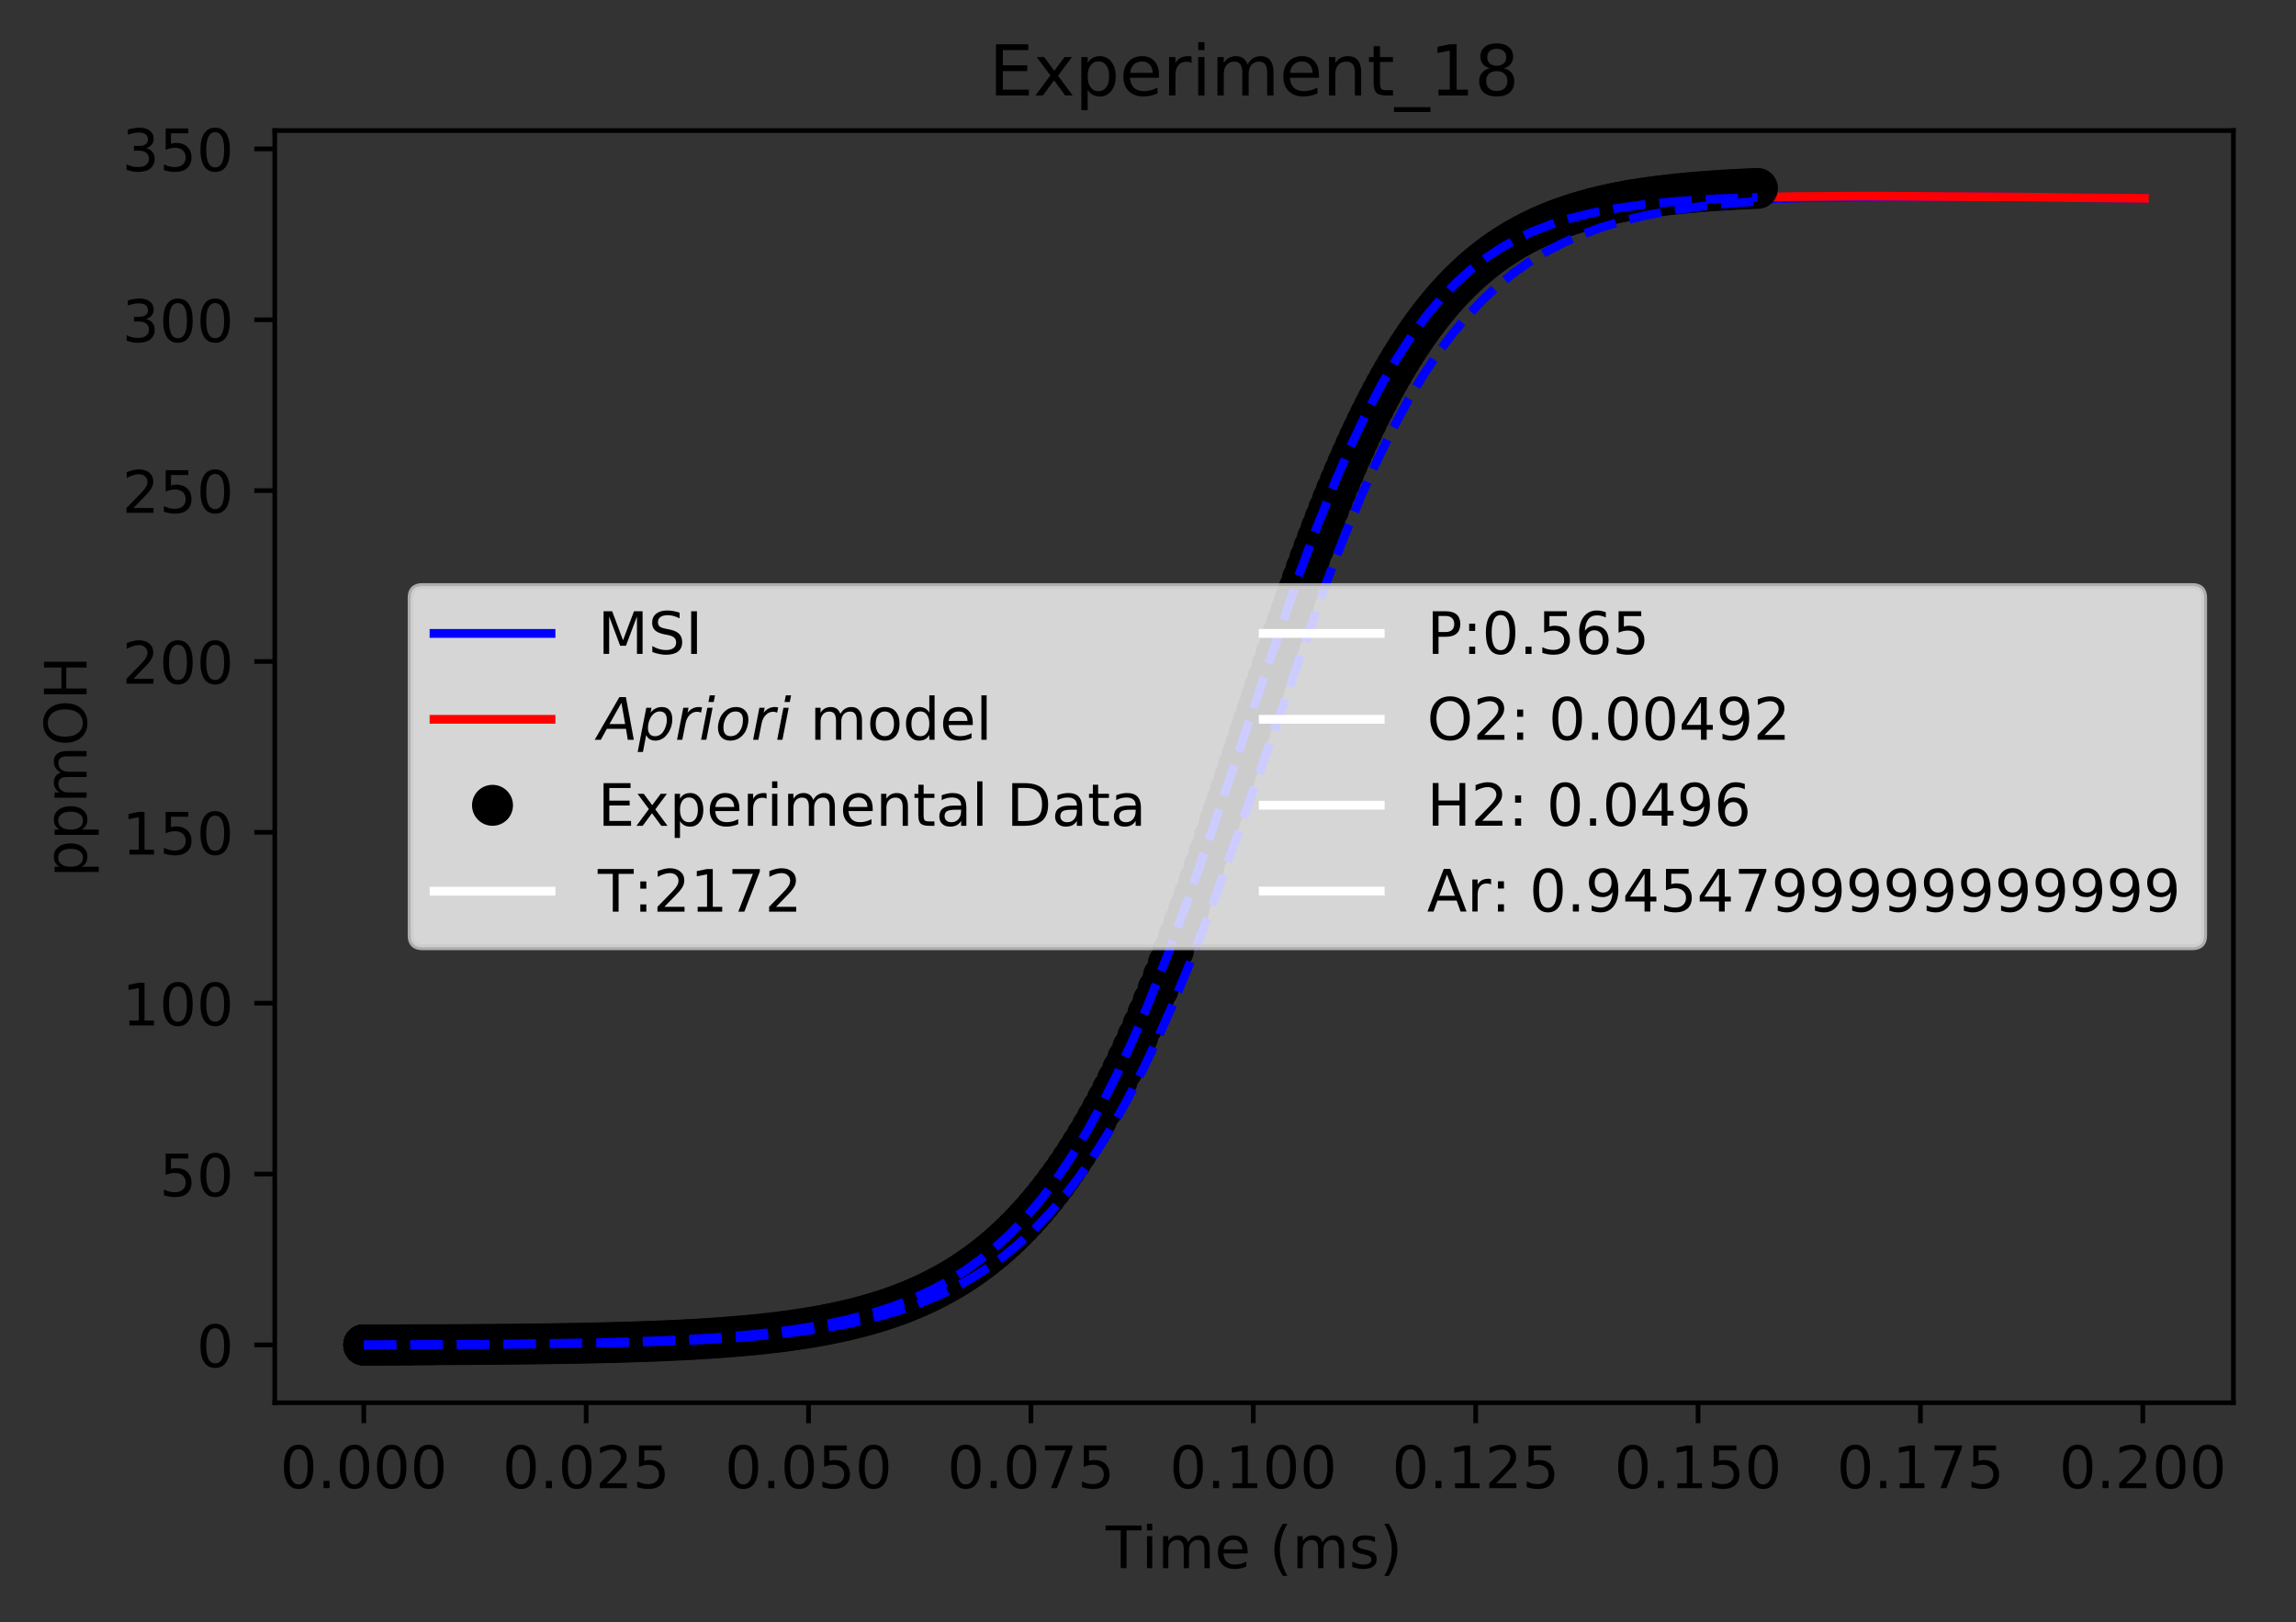 <?xml version="1.0" encoding="utf-8" standalone="no"?>
<!DOCTYPE svg PUBLIC "-//W3C//DTD SVG 1.1//EN"
  "http://www.w3.org/Graphics/SVG/1.1/DTD/svg11.dtd">
<!-- Created with matplotlib (https://matplotlib.org/) -->
<svg height="277.314pt" version="1.1" viewBox="0 0 392.466 277.314" width="392.466pt" xmlns="http://www.w3.org/2000/svg" xmlns:xlink="http://www.w3.org/1999/xlink">
 <rect x="0" y="0" width="392.466" height="277.314" fill="#333333" stroke="none"/>
 <defs>
  <style type="text/css">
*{stroke-linecap:butt;stroke-linejoin:round;}
  </style>
 </defs>
 <g id="figure_1">
  <g id="patch_1">
   <path d="M 0 277.314 
L 392.466 277.314 
L 392.466 0 
L 0 0 
z
" style="fill:none;"/>
  </g>
  <g id="axes_1">
   <g id="patch_2">
    <path d="M 46.966 239.758 
L 381.766 239.758 
L 381.766 22.318 
L 46.966 22.318 
z
" style="fill:none;"/>
   </g>
   <g id="matplotlib.axis_1">
    <g id="xtick_1">
     <g id="line2d_1">
      <defs>
       <path d="M 0 0 
L 0 3.5 
" id="mc6a6eb66b7" style="stroke:#000000;stroke-width:0.8;"/>
      </defs>
      <g>
       <use style="stroke:#000000;stroke-width:0.8;" x="62.184" xlink:href="#mc6a6eb66b7" y="239.758"/>
      </g>
     </g>
     <g id="text_1">
      <!-- 0.000 -->
      <defs>
       <path d="M 31.781 66.406 
Q 24.172 66.406 20.328 58.906 
Q 16.5 51.422 16.5 36.375 
Q 16.5 21.391 20.328 13.891 
Q 24.172 6.391 31.781 6.391 
Q 39.453 6.391 43.281 13.891 
Q 47.125 21.391 47.125 36.375 
Q 47.125 51.422 43.281 58.906 
Q 39.453 66.406 31.781 66.406 
z
M 31.781 74.219 
Q 44.047 74.219 50.516 64.516 
Q 56.984 54.828 56.984 36.375 
Q 56.984 17.969 50.516 8.266 
Q 44.047 -1.422 31.781 -1.422 
Q 19.531 -1.422 13.062 8.266 
Q 6.594 17.969 6.594 36.375 
Q 6.594 54.828 13.062 64.516 
Q 19.531 74.219 31.781 74.219 
z
" id="DejaVuSans-48"/>
       <path d="M 10.688 12.406 
L 21 12.406 
L 21 0 
L 10.688 0 
z
" id="DejaVuSans-46"/>
      </defs>
      <g transform="translate(47.87 254.357)scale(0.1 -0.1)">
       <use xlink:href="#DejaVuSans-48"/>
       <use x="63.623" xlink:href="#DejaVuSans-46"/>
       <use x="95.41" xlink:href="#DejaVuSans-48"/>
       <use x="159.033" xlink:href="#DejaVuSans-48"/>
       <use x="222.656" xlink:href="#DejaVuSans-48"/>
      </g>
     </g>
    </g>
    <g id="xtick_2">
     <g id="line2d_2">
      <g>
       <use style="stroke:#000000;stroke-width:0.8;" x="100.196" xlink:href="#mc6a6eb66b7" y="239.758"/>
      </g>
     </g>
     <g id="text_2">
      <!-- 0.025 -->
      <defs>
       <path d="M 19.188 8.297 
L 53.609 8.297 
L 53.609 0 
L 7.328 0 
L 7.328 8.297 
Q 12.938 14.109 22.625 23.891 
Q 32.328 33.688 34.812 36.531 
Q 39.547 41.844 41.422 45.531 
Q 43.312 49.219 43.312 52.781 
Q 43.312 58.594 39.234 62.25 
Q 35.156 65.922 28.609 65.922 
Q 23.969 65.922 18.812 64.312 
Q 13.672 62.703 7.812 59.422 
L 7.812 69.391 
Q 13.766 71.781 18.938 73 
Q 24.125 74.219 28.422 74.219 
Q 39.75 74.219 46.484 68.547 
Q 53.219 62.891 53.219 53.422 
Q 53.219 48.922 51.531 44.891 
Q 49.859 40.875 45.406 35.406 
Q 44.188 33.984 37.641 27.219 
Q 31.109 20.453 19.188 8.297 
z
" id="DejaVuSans-50"/>
       <path d="M 10.797 72.906 
L 49.516 72.906 
L 49.516 64.594 
L 19.828 64.594 
L 19.828 46.734 
Q 21.969 47.469 24.109 47.828 
Q 26.266 48.188 28.422 48.188 
Q 40.625 48.188 47.75 41.5 
Q 54.891 34.812 54.891 23.391 
Q 54.891 11.625 47.562 5.094 
Q 40.234 -1.422 26.906 -1.422 
Q 22.312 -1.422 17.547 -0.641 
Q 12.797 0.141 7.719 1.703 
L 7.719 11.625 
Q 12.109 9.234 16.797 8.062 
Q 21.484 6.891 26.703 6.891 
Q 35.156 6.891 40.078 11.328 
Q 45.016 15.766 45.016 23.391 
Q 45.016 31 40.078 35.438 
Q 35.156 39.891 26.703 39.891 
Q 22.75 39.891 18.812 39.016 
Q 14.891 38.141 10.797 36.281 
z
" id="DejaVuSans-53"/>
      </defs>
      <g transform="translate(85.882 254.357)scale(0.1 -0.1)">
       <use xlink:href="#DejaVuSans-48"/>
       <use x="63.623" xlink:href="#DejaVuSans-46"/>
       <use x="95.41" xlink:href="#DejaVuSans-48"/>
       <use x="159.033" xlink:href="#DejaVuSans-50"/>
       <use x="222.656" xlink:href="#DejaVuSans-53"/>
      </g>
     </g>
    </g>
    <g id="xtick_3">
     <g id="line2d_3">
      <g>
       <use style="stroke:#000000;stroke-width:0.8;" x="138.209" xlink:href="#mc6a6eb66b7" y="239.758"/>
      </g>
     </g>
     <g id="text_3">
      <!-- 0.050 -->
      <g transform="translate(123.895 254.357)scale(0.1 -0.1)">
       <use xlink:href="#DejaVuSans-48"/>
       <use x="63.623" xlink:href="#DejaVuSans-46"/>
       <use x="95.41" xlink:href="#DejaVuSans-48"/>
       <use x="159.033" xlink:href="#DejaVuSans-53"/>
       <use x="222.656" xlink:href="#DejaVuSans-48"/>
      </g>
     </g>
    </g>
    <g id="xtick_4">
     <g id="line2d_4">
      <g>
       <use style="stroke:#000000;stroke-width:0.8;" x="176.221" xlink:href="#mc6a6eb66b7" y="239.758"/>
      </g>
     </g>
     <g id="text_4">
      <!-- 0.075 -->
      <defs>
       <path d="M 8.203 72.906 
L 55.078 72.906 
L 55.078 68.703 
L 28.609 0 
L 18.312 0 
L 43.219 64.594 
L 8.203 64.594 
z
" id="DejaVuSans-55"/>
      </defs>
      <g transform="translate(161.907 254.357)scale(0.1 -0.1)">
       <use xlink:href="#DejaVuSans-48"/>
       <use x="63.623" xlink:href="#DejaVuSans-46"/>
       <use x="95.41" xlink:href="#DejaVuSans-48"/>
       <use x="159.033" xlink:href="#DejaVuSans-55"/>
       <use x="222.656" xlink:href="#DejaVuSans-53"/>
      </g>
     </g>
    </g>
    <g id="xtick_5">
     <g id="line2d_5">
      <g>
       <use style="stroke:#000000;stroke-width:0.8;" x="214.234" xlink:href="#mc6a6eb66b7" y="239.758"/>
      </g>
     </g>
     <g id="text_5">
      <!-- 0.100 -->
      <defs>
       <path d="M 12.406 8.297 
L 28.516 8.297 
L 28.516 63.922 
L 10.984 60.406 
L 10.984 69.391 
L 28.422 72.906 
L 38.281 72.906 
L 38.281 8.297 
L 54.391 8.297 
L 54.391 0 
L 12.406 0 
z
" id="DejaVuSans-49"/>
      </defs>
      <g transform="translate(199.92 254.357)scale(0.1 -0.1)">
       <use xlink:href="#DejaVuSans-48"/>
       <use x="63.623" xlink:href="#DejaVuSans-46"/>
       <use x="95.41" xlink:href="#DejaVuSans-49"/>
       <use x="159.033" xlink:href="#DejaVuSans-48"/>
       <use x="222.656" xlink:href="#DejaVuSans-48"/>
      </g>
     </g>
    </g>
    <g id="xtick_6">
     <g id="line2d_6">
      <g>
       <use style="stroke:#000000;stroke-width:0.8;" x="252.246" xlink:href="#mc6a6eb66b7" y="239.758"/>
      </g>
     </g>
     <g id="text_6">
      <!-- 0.125 -->
      <g transform="translate(237.932 254.357)scale(0.1 -0.1)">
       <use xlink:href="#DejaVuSans-48"/>
       <use x="63.623" xlink:href="#DejaVuSans-46"/>
       <use x="95.41" xlink:href="#DejaVuSans-49"/>
       <use x="159.033" xlink:href="#DejaVuSans-50"/>
       <use x="222.656" xlink:href="#DejaVuSans-53"/>
      </g>
     </g>
    </g>
    <g id="xtick_7">
     <g id="line2d_7">
      <g>
       <use style="stroke:#000000;stroke-width:0.8;" x="290.259" xlink:href="#mc6a6eb66b7" y="239.758"/>
      </g>
     </g>
     <g id="text_7">
      <!-- 0.150 -->
      <g transform="translate(275.945 254.357)scale(0.1 -0.1)">
       <use xlink:href="#DejaVuSans-48"/>
       <use x="63.623" xlink:href="#DejaVuSans-46"/>
       <use x="95.41" xlink:href="#DejaVuSans-49"/>
       <use x="159.033" xlink:href="#DejaVuSans-53"/>
       <use x="222.656" xlink:href="#DejaVuSans-48"/>
      </g>
     </g>
    </g>
    <g id="xtick_8">
     <g id="line2d_8">
      <g>
       <use style="stroke:#000000;stroke-width:0.8;" x="328.271" xlink:href="#mc6a6eb66b7" y="239.758"/>
      </g>
     </g>
     <g id="text_8">
      <!-- 0.175 -->
      <g transform="translate(313.957 254.357)scale(0.1 -0.1)">
       <use xlink:href="#DejaVuSans-48"/>
       <use x="63.623" xlink:href="#DejaVuSans-46"/>
       <use x="95.41" xlink:href="#DejaVuSans-49"/>
       <use x="159.033" xlink:href="#DejaVuSans-55"/>
       <use x="222.656" xlink:href="#DejaVuSans-53"/>
      </g>
     </g>
    </g>
    <g id="xtick_9">
     <g id="line2d_9">
      <g>
       <use style="stroke:#000000;stroke-width:0.8;" x="366.284" xlink:href="#mc6a6eb66b7" y="239.758"/>
      </g>
     </g>
     <g id="text_9">
      <!-- 0.200 -->
      <g transform="translate(351.97 254.357)scale(0.1 -0.1)">
       <use xlink:href="#DejaVuSans-48"/>
       <use x="63.623" xlink:href="#DejaVuSans-46"/>
       <use x="95.41" xlink:href="#DejaVuSans-50"/>
       <use x="159.033" xlink:href="#DejaVuSans-48"/>
       <use x="222.656" xlink:href="#DejaVuSans-48"/>
      </g>
     </g>
    </g>
    <g id="text_10">
     <!-- Time (ms) -->
     <defs>
      <path d="M -0.297 72.906 
L 61.375 72.906 
L 61.375 64.594 
L 35.5 64.594 
L 35.5 0 
L 25.594 0 
L 25.594 64.594 
L -0.297 64.594 
z
" id="DejaVuSans-84"/>
      <path d="M 9.422 54.688 
L 18.406 54.688 
L 18.406 0 
L 9.422 0 
z
M 9.422 75.984 
L 18.406 75.984 
L 18.406 64.594 
L 9.422 64.594 
z
" id="DejaVuSans-105"/>
      <path d="M 52 44.188 
Q 55.375 50.25 60.062 53.125 
Q 64.75 56 71.094 56 
Q 79.641 56 84.281 50.016 
Q 88.922 44.047 88.922 33.016 
L 88.922 0 
L 79.891 0 
L 79.891 32.719 
Q 79.891 40.578 77.094 44.375 
Q 74.312 48.188 68.609 48.188 
Q 61.625 48.188 57.562 43.547 
Q 53.516 38.922 53.516 30.906 
L 53.516 0 
L 44.484 0 
L 44.484 32.719 
Q 44.484 40.625 41.703 44.406 
Q 38.922 48.188 33.109 48.188 
Q 26.219 48.188 22.156 43.531 
Q 18.109 38.875 18.109 30.906 
L 18.109 0 
L 9.078 0 
L 9.078 54.688 
L 18.109 54.688 
L 18.109 46.188 
Q 21.188 51.219 25.484 53.609 
Q 29.781 56 35.688 56 
Q 41.656 56 45.828 52.969 
Q 50 49.953 52 44.188 
z
" id="DejaVuSans-109"/>
      <path d="M 56.203 29.594 
L 56.203 25.203 
L 14.891 25.203 
Q 15.484 15.922 20.484 11.062 
Q 25.484 6.203 34.422 6.203 
Q 39.594 6.203 44.453 7.469 
Q 49.312 8.734 54.109 11.281 
L 54.109 2.781 
Q 49.266 0.734 44.188 -0.344 
Q 39.109 -1.422 33.891 -1.422 
Q 20.797 -1.422 13.156 6.188 
Q 5.516 13.812 5.516 26.812 
Q 5.516 40.234 12.766 48.109 
Q 20.016 56 32.328 56 
Q 43.359 56 49.781 48.891 
Q 56.203 41.797 56.203 29.594 
z
M 47.219 32.234 
Q 47.125 39.594 43.094 43.984 
Q 39.062 48.391 32.422 48.391 
Q 24.906 48.391 20.391 44.141 
Q 15.875 39.891 15.188 32.172 
z
" id="DejaVuSans-101"/>
      <path id="DejaVuSans-32"/>
      <path d="M 31 75.875 
Q 24.469 64.656 21.281 53.656 
Q 18.109 42.672 18.109 31.391 
Q 18.109 20.125 21.312 9.062 
Q 24.516 -2 31 -13.188 
L 23.188 -13.188 
Q 15.875 -1.703 12.234 9.375 
Q 8.594 20.453 8.594 31.391 
Q 8.594 42.281 12.203 53.312 
Q 15.828 64.359 23.188 75.875 
z
" id="DejaVuSans-40"/>
      <path d="M 44.281 53.078 
L 44.281 44.578 
Q 40.484 46.531 36.375 47.5 
Q 32.281 48.484 27.875 48.484 
Q 21.188 48.484 17.844 46.438 
Q 14.5 44.391 14.5 40.281 
Q 14.5 37.156 16.891 35.375 
Q 19.281 33.594 26.516 31.984 
L 29.594 31.297 
Q 39.156 29.25 43.188 25.516 
Q 47.219 21.781 47.219 15.094 
Q 47.219 7.469 41.188 3.016 
Q 35.156 -1.422 24.609 -1.422 
Q 20.219 -1.422 15.453 -0.562 
Q 10.688 0.297 5.422 2 
L 5.422 11.281 
Q 10.406 8.688 15.234 7.391 
Q 20.062 6.109 24.812 6.109 
Q 31.156 6.109 34.562 8.281 
Q 37.984 10.453 37.984 14.406 
Q 37.984 18.062 35.516 20.016 
Q 33.062 21.969 24.703 23.781 
L 21.578 24.516 
Q 13.234 26.266 9.516 29.906 
Q 5.812 33.547 5.812 39.891 
Q 5.812 47.609 11.281 51.797 
Q 16.75 56 26.812 56 
Q 31.781 56 36.172 55.266 
Q 40.578 54.547 44.281 53.078 
z
" id="DejaVuSans-115"/>
      <path d="M 8.016 75.875 
L 15.828 75.875 
Q 23.141 64.359 26.781 53.312 
Q 30.422 42.281 30.422 31.391 
Q 30.422 20.453 26.781 9.375 
Q 23.141 -1.703 15.828 -13.188 
L 8.016 -13.188 
Q 14.5 -2 17.703 9.062 
Q 20.906 20.125 20.906 31.391 
Q 20.906 42.672 17.703 53.656 
Q 14.5 64.656 8.016 75.875 
z
" id="DejaVuSans-41"/>
     </defs>
     <g transform="translate(189.012 268.035)scale(0.1 -0.1)">
      <use xlink:href="#DejaVuSans-84"/>
      <use x="61.037" xlink:href="#DejaVuSans-105"/>
      <use x="88.82" xlink:href="#DejaVuSans-109"/>
      <use x="186.232" xlink:href="#DejaVuSans-101"/>
      <use x="247.756" xlink:href="#DejaVuSans-32"/>
      <use x="279.543" xlink:href="#DejaVuSans-40"/>
      <use x="318.557" xlink:href="#DejaVuSans-109"/>
      <use x="415.969" xlink:href="#DejaVuSans-115"/>
      <use x="468.068" xlink:href="#DejaVuSans-41"/>
     </g>
    </g>
   </g>
   <g id="matplotlib.axis_2">
    <g id="ytick_1">
     <g id="line2d_10">
      <defs>
       <path d="M 0 0 
L -3.5 0 
" id="me924f37710" style="stroke:#000000;stroke-width:0.8;"/>
      </defs>
      <g>
       <use style="stroke:#000000;stroke-width:0.8;" x="46.966" xlink:href="#me924f37710" y="229.874"/>
      </g>
     </g>
     <g id="text_11">
      <!-- 0 -->
      <g transform="translate(33.603 233.674)scale(0.1 -0.1)">
       <use xlink:href="#DejaVuSans-48"/>
      </g>
     </g>
    </g>
    <g id="ytick_2">
     <g id="line2d_11">
      <g>
       <use style="stroke:#000000;stroke-width:0.8;" x="46.966" xlink:href="#me924f37710" y="200.671"/>
      </g>
     </g>
     <g id="text_12">
      <!-- 50 -->
      <g transform="translate(27.241 204.47)scale(0.1 -0.1)">
       <use xlink:href="#DejaVuSans-53"/>
       <use x="63.623" xlink:href="#DejaVuSans-48"/>
      </g>
     </g>
    </g>
    <g id="ytick_3">
     <g id="line2d_12">
      <g>
       <use style="stroke:#000000;stroke-width:0.8;" x="46.966" xlink:href="#me924f37710" y="171.467"/>
      </g>
     </g>
     <g id="text_13">
      <!-- 100 -->
      <g transform="translate(20.878 175.266)scale(0.1 -0.1)">
       <use xlink:href="#DejaVuSans-49"/>
       <use x="63.623" xlink:href="#DejaVuSans-48"/>
       <use x="127.246" xlink:href="#DejaVuSans-48"/>
      </g>
     </g>
    </g>
    <g id="ytick_4">
     <g id="line2d_13">
      <g>
       <use style="stroke:#000000;stroke-width:0.8;" x="46.966" xlink:href="#me924f37710" y="142.263"/>
      </g>
     </g>
     <g id="text_14">
      <!-- 150 -->
      <g transform="translate(20.878 146.062)scale(0.1 -0.1)">
       <use xlink:href="#DejaVuSans-49"/>
       <use x="63.623" xlink:href="#DejaVuSans-53"/>
       <use x="127.246" xlink:href="#DejaVuSans-48"/>
      </g>
     </g>
    </g>
    <g id="ytick_5">
     <g id="line2d_14">
      <g>
       <use style="stroke:#000000;stroke-width:0.8;" x="46.966" xlink:href="#me924f37710" y="113.059"/>
      </g>
     </g>
     <g id="text_15">
      <!-- 200 -->
      <g transform="translate(20.878 116.858)scale(0.1 -0.1)">
       <use xlink:href="#DejaVuSans-50"/>
       <use x="63.623" xlink:href="#DejaVuSans-48"/>
       <use x="127.246" xlink:href="#DejaVuSans-48"/>
      </g>
     </g>
    </g>
    <g id="ytick_6">
     <g id="line2d_15">
      <g>
       <use style="stroke:#000000;stroke-width:0.8;" x="46.966" xlink:href="#me924f37710" y="83.855"/>
      </g>
     </g>
     <g id="text_16">
      <!-- 250 -->
      <g transform="translate(20.878 87.654)scale(0.1 -0.1)">
       <use xlink:href="#DejaVuSans-50"/>
       <use x="63.623" xlink:href="#DejaVuSans-53"/>
       <use x="127.246" xlink:href="#DejaVuSans-48"/>
      </g>
     </g>
    </g>
    <g id="ytick_7">
     <g id="line2d_16">
      <g>
       <use style="stroke:#000000;stroke-width:0.8;" x="46.966" xlink:href="#me924f37710" y="54.651"/>
      </g>
     </g>
     <g id="text_17">
      <!-- 300 -->
      <defs>
       <path d="M 40.578 39.312 
Q 47.656 37.797 51.625 33 
Q 55.609 28.219 55.609 21.188 
Q 55.609 10.406 48.188 4.484 
Q 40.766 -1.422 27.094 -1.422 
Q 22.516 -1.422 17.656 -0.516 
Q 12.797 0.391 7.625 2.203 
L 7.625 11.719 
Q 11.719 9.328 16.594 8.109 
Q 21.484 6.891 26.812 6.891 
Q 36.078 6.891 40.938 10.547 
Q 45.797 14.203 45.797 21.188 
Q 45.797 27.641 41.281 31.266 
Q 36.766 34.906 28.719 34.906 
L 20.219 34.906 
L 20.219 43.016 
L 29.109 43.016 
Q 36.375 43.016 40.234 45.922 
Q 44.094 48.828 44.094 54.297 
Q 44.094 59.906 40.109 62.906 
Q 36.141 65.922 28.719 65.922 
Q 24.656 65.922 20.016 65.031 
Q 15.375 64.156 9.812 62.312 
L 9.812 71.094 
Q 15.438 72.656 20.344 73.438 
Q 25.25 74.219 29.594 74.219 
Q 40.828 74.219 47.359 69.109 
Q 53.906 64.016 53.906 55.328 
Q 53.906 49.266 50.438 45.094 
Q 46.969 40.922 40.578 39.312 
z
" id="DejaVuSans-51"/>
      </defs>
      <g transform="translate(20.878 58.45)scale(0.1 -0.1)">
       <use xlink:href="#DejaVuSans-51"/>
       <use x="63.623" xlink:href="#DejaVuSans-48"/>
       <use x="127.246" xlink:href="#DejaVuSans-48"/>
      </g>
     </g>
    </g>
    <g id="ytick_8">
     <g id="line2d_17">
      <g>
       <use style="stroke:#000000;stroke-width:0.8;" x="46.966" xlink:href="#me924f37710" y="25.447"/>
      </g>
     </g>
     <g id="text_18">
      <!-- 350 -->
      <g transform="translate(20.878 29.246)scale(0.1 -0.1)">
       <use xlink:href="#DejaVuSans-51"/>
       <use x="63.623" xlink:href="#DejaVuSans-53"/>
       <use x="127.246" xlink:href="#DejaVuSans-48"/>
      </g>
     </g>
    </g>
    <g id="text_19">
     <!-- ppmOH -->
     <defs>
      <path d="M 18.109 8.203 
L 18.109 -20.797 
L 9.078 -20.797 
L 9.078 54.688 
L 18.109 54.688 
L 18.109 46.391 
Q 20.953 51.266 25.266 53.625 
Q 29.594 56 35.594 56 
Q 45.562 56 51.781 48.094 
Q 58.016 40.188 58.016 27.297 
Q 58.016 14.406 51.781 6.484 
Q 45.562 -1.422 35.594 -1.422 
Q 29.594 -1.422 25.266 0.953 
Q 20.953 3.328 18.109 8.203 
z
M 48.688 27.297 
Q 48.688 37.203 44.609 42.844 
Q 40.531 48.484 33.406 48.484 
Q 26.266 48.484 22.188 42.844 
Q 18.109 37.203 18.109 27.297 
Q 18.109 17.391 22.188 11.75 
Q 26.266 6.109 33.406 6.109 
Q 40.531 6.109 44.609 11.75 
Q 48.688 17.391 48.688 27.297 
z
" id="DejaVuSans-112"/>
      <path d="M 39.406 66.219 
Q 28.656 66.219 22.328 58.203 
Q 16.016 50.203 16.016 36.375 
Q 16.016 22.609 22.328 14.594 
Q 28.656 6.594 39.406 6.594 
Q 50.141 6.594 56.422 14.594 
Q 62.703 22.609 62.703 36.375 
Q 62.703 50.203 56.422 58.203 
Q 50.141 66.219 39.406 66.219 
z
M 39.406 74.219 
Q 54.734 74.219 63.906 63.938 
Q 73.094 53.656 73.094 36.375 
Q 73.094 19.141 63.906 8.859 
Q 54.734 -1.422 39.406 -1.422 
Q 24.031 -1.422 14.812 8.828 
Q 5.609 19.094 5.609 36.375 
Q 5.609 53.656 14.812 63.938 
Q 24.031 74.219 39.406 74.219 
z
" id="DejaVuSans-79"/>
      <path d="M 9.812 72.906 
L 19.672 72.906 
L 19.672 43.016 
L 55.516 43.016 
L 55.516 72.906 
L 65.375 72.906 
L 65.375 0 
L 55.516 0 
L 55.516 34.719 
L 19.672 34.719 
L 19.672 0 
L 9.812 0 
z
" id="DejaVuSans-72"/>
     </defs>
     <g transform="translate(14.798 149.953)rotate(-90)scale(0.1 -0.1)">
      <use xlink:href="#DejaVuSans-112"/>
      <use x="63.477" xlink:href="#DejaVuSans-112"/>
      <use x="126.953" xlink:href="#DejaVuSans-109"/>
      <use x="224.365" xlink:href="#DejaVuSans-79"/>
      <use x="303.076" xlink:href="#DejaVuSans-72"/>
     </g>
    </g>
   </g>
   <g id="line2d_18">
    <path clip-path="url(#pb06ea6360a)" d="M 62.184 229.874 
L 86.744 229.767 
L 104.127 229.508 
L 116.02 229.115 
L 124.253 228.645 
L 131.572 228.005 
L 137.061 227.327 
L 142.55 226.413 
L 147.125 225.417 
L 150.784 224.425 
L 154.444 223.223 
L 158.103 221.769 
L 161.762 220.013 
L 164.507 218.466 
L 167.251 216.693 
L 169.996 214.665 
L 172.741 212.352 
L 175.485 209.724 
L 178.23 206.746 
L 180.974 203.388 
L 183.719 199.618 
L 186.463 195.407 
L 189.208 190.733 
L 191.952 185.58 
L 194.697 179.94 
L 197.442 173.818 
L 200.186 167.234 
L 203.602 158.445 
L 207.632 147.369 
L 213.006 131.815 
L 221.737 106.423 
L 225.767 95.443 
L 229.125 86.941 
L 231.812 80.648 
L 234.498 74.849 
L 237.185 69.563 
L 239.872 64.795 
L 242.558 60.533 
L 245.245 56.757 
L 247.932 53.435 
L 250.618 50.532 
L 253.305 48.009 
L 255.991 45.828 
L 258.678 43.949 
L 261.365 42.337 
L 264.051 40.957 
L 267.41 39.513 
L 270.768 38.331 
L 274.126 37.367 
L 278.156 36.445 
L 282.186 35.727 
L 287.256 35.05 
L 293.34 34.485 
L 300.437 34.064 
L 309.563 33.767 
L 321.73 33.621 
L 339.982 33.654 
L 366.345 33.894 
L 366.345 33.894 
" style="fill:none;stroke:#0000ff;stroke-linecap:square;stroke-width:1.5;"/>
   </g>
   <g id="line2d_19">
    <path clip-path="url(#pb06ea6360a)" d="M 62.184 229.874 
L 86.035 229.764 
L 103.061 229.498 
L 114.129 229.126 
L 122.642 228.635 
L 129.453 228.037 
L 135.412 227.295 
L 140.52 226.435 
L 144.777 225.512 
L 149.034 224.352 
L 152.439 223.215 
L 155.844 221.855 
L 159.25 220.232 
L 162.655 218.301 
L 165.209 216.618 
L 167.763 214.71 
L 170.317 212.549 
L 172.871 210.11 
L 175.425 207.365 
L 177.979 204.287 
L 180.533 200.847 
L 183.087 197.02 
L 185.641 192.784 
L 188.195 188.121 
L 190.749 183.019 
L 193.303 177.475 
L 195.857 171.494 
L 199.262 162.874 
L 202.668 153.591 
L 206.924 141.249 
L 214.586 118.03 
L 219.694 102.852 
L 223.456 92.338 
L 226.476 84.492 
L 229.496 77.278 
L 231.912 72.002 
L 234.327 67.182 
L 236.743 62.822 
L 239.159 58.913 
L 241.575 55.435 
L 243.99 52.365 
L 246.406 49.672 
L 248.822 47.324 
L 251.238 45.286 
L 253.654 43.526 
L 256.069 42.01 
L 259.089 40.414 
L 262.109 39.1 
L 265.129 38.022 
L 268.752 36.982 
L 272.376 36.165 
L 276.609 35.433 
L 282.06 34.754 
L 288.419 34.229 
L 295.687 33.864 
L 305.68 33.614 
L 319.307 33.526 
L 341.11 33.642 
L 366.547 33.903 
L 366.547 33.903 
" style="fill:none;stroke:#ff0000;stroke-linecap:square;stroke-width:1.5;"/>
   </g>
   <g id="line2d_20">
    <defs>
     <path d="M 0 3 
C 0.796 3 1.559 2.684 2.121 2.121 
C 2.684 1.559 3 0.796 3 0 
C 3 -0.796 2.684 -1.559 2.121 -2.121 
C 1.559 -2.684 0.796 -3 0 -3 
C -0.796 -3 -1.559 -2.684 -2.121 -2.121 
C -2.684 -1.559 -3 -0.796 -3 0 
C -3 0.796 -2.684 1.559 -2.121 2.121 
C -1.559 2.684 -0.796 3 0 3 
z
" id="m8793403a1f" style="stroke:#000000;"/>
    </defs>
    <g clip-path="url(#pb06ea6360a)">
     <use style="stroke:#000000;" x="62.184" xlink:href="#m8793403a1f" y="229.874"/>
     <use style="stroke:#000000;" x="62.184" xlink:href="#m8793403a1f" y="229.874"/>
     <use style="stroke:#000000;" x="62.187" xlink:href="#m8793403a1f" y="229.874"/>
     <use style="stroke:#000000;" x="62.189" xlink:href="#m8793403a1f" y="229.874"/>
     <use style="stroke:#000000;" x="62.192" xlink:href="#m8793403a1f" y="229.874"/>
     <use style="stroke:#000000;" x="62.196" xlink:href="#m8793403a1f" y="229.874"/>
     <use style="stroke:#000000;" x="62.203" xlink:href="#m8793403a1f" y="229.874"/>
     <use style="stroke:#000000;" x="62.216" xlink:href="#m8793403a1f" y="229.874"/>
     <use style="stroke:#000000;" x="62.228" xlink:href="#m8793403a1f" y="229.874"/>
     <use style="stroke:#000000;" x="62.247" xlink:href="#m8793403a1f" y="229.874"/>
     <use style="stroke:#000000;" x="62.266" xlink:href="#m8793403a1f" y="229.874"/>
     <use style="stroke:#000000;" x="62.285" xlink:href="#m8793403a1f" y="229.874"/>
     <use style="stroke:#000000;" x="62.314" xlink:href="#m8793403a1f" y="229.874"/>
     <use style="stroke:#000000;" x="62.344" xlink:href="#m8793403a1f" y="229.874"/>
     <use style="stroke:#000000;" x="62.373" xlink:href="#m8793403a1f" y="229.874"/>
     <use style="stroke:#000000;" x="62.419" xlink:href="#m8793403a1f" y="229.874"/>
     <use style="stroke:#000000;" x="62.466" xlink:href="#m8793403a1f" y="229.874"/>
     <use style="stroke:#000000;" x="62.546" xlink:href="#m8793403a1f" y="229.874"/>
     <use style="stroke:#000000;" x="62.626" xlink:href="#m8793403a1f" y="229.874"/>
     <use style="stroke:#000000;" x="62.706" xlink:href="#m8793403a1f" y="229.874"/>
     <use style="stroke:#000000;" x="62.785" xlink:href="#m8793403a1f" y="229.874"/>
     <use style="stroke:#000000;" x="62.865" xlink:href="#m8793403a1f" y="229.874"/>
     <use style="stroke:#000000;" x="62.945" xlink:href="#m8793403a1f" y="229.874"/>
     <use style="stroke:#000000;" x="63.025" xlink:href="#m8793403a1f" y="229.874"/>
     <use style="stroke:#000000;" x="63.105" xlink:href="#m8793403a1f" y="229.874"/>
     <use style="stroke:#000000;" x="63.233" xlink:href="#m8793403a1f" y="229.874"/>
     <use style="stroke:#000000;" x="63.361" xlink:href="#m8793403a1f" y="229.874"/>
     <use style="stroke:#000000;" x="63.489" xlink:href="#m8793403a1f" y="229.874"/>
     <use style="stroke:#000000;" x="63.617" xlink:href="#m8793403a1f" y="229.873"/>
     <use style="stroke:#000000;" x="63.745" xlink:href="#m8793403a1f" y="229.873"/>
     <use style="stroke:#000000;" x="63.873" xlink:href="#m8793403a1f" y="229.873"/>
     <use style="stroke:#000000;" x="64.001" xlink:href="#m8793403a1f" y="229.873"/>
     <use style="stroke:#000000;" x="64.129" xlink:href="#m8793403a1f" y="229.873"/>
     <use style="stroke:#000000;" x="64.257" xlink:href="#m8793403a1f" y="229.872"/>
     <use style="stroke:#000000;" x="64.452" xlink:href="#m8793403a1f" y="229.872"/>
     <use style="stroke:#000000;" x="64.648" xlink:href="#m8793403a1f" y="229.872"/>
     <use style="stroke:#000000;" x="64.844" xlink:href="#m8793403a1f" y="229.871"/>
     <use style="stroke:#000000;" x="65.04" xlink:href="#m8793403a1f" y="229.871"/>
     <use style="stroke:#000000;" x="65.236" xlink:href="#m8793403a1f" y="229.871"/>
     <use style="stroke:#000000;" x="65.432" xlink:href="#m8793403a1f" y="229.87"/>
     <use style="stroke:#000000;" x="65.628" xlink:href="#m8793403a1f" y="229.87"/>
     <use style="stroke:#000000;" x="65.824" xlink:href="#m8793403a1f" y="229.869"/>
     <use style="stroke:#000000;" x="66.127" xlink:href="#m8793403a1f" y="229.869"/>
     <use style="stroke:#000000;" x="66.431" xlink:href="#m8793403a1f" y="229.868"/>
     <use style="stroke:#000000;" x="66.734" xlink:href="#m8793403a1f" y="229.867"/>
     <use style="stroke:#000000;" x="67.038" xlink:href="#m8793403a1f" y="229.866"/>
     <use style="stroke:#000000;" x="67.342" xlink:href="#m8793403a1f" y="229.865"/>
     <use style="stroke:#000000;" x="67.645" xlink:href="#m8793403a1f" y="229.865"/>
     <use style="stroke:#000000;" x="67.949" xlink:href="#m8793403a1f" y="229.864"/>
     <use style="stroke:#000000;" x="68.252" xlink:href="#m8793403a1f" y="229.863"/>
     <use style="stroke:#000000;" x="68.556" xlink:href="#m8793403a1f" y="229.862"/>
     <use style="stroke:#000000;" x="68.859" xlink:href="#m8793403a1f" y="229.861"/>
     <use style="stroke:#000000;" x="69.163" xlink:href="#m8793403a1f" y="229.86"/>
     <use style="stroke:#000000;" x="69.466" xlink:href="#m8793403a1f" y="229.859"/>
     <use style="stroke:#000000;" x="69.77" xlink:href="#m8793403a1f" y="229.858"/>
     <use style="stroke:#000000;" x="70.073" xlink:href="#m8793403a1f" y="229.857"/>
     <use style="stroke:#000000;" x="70.377" xlink:href="#m8793403a1f" y="229.856"/>
     <use style="stroke:#000000;" x="70.68" xlink:href="#m8793403a1f" y="229.855"/>
     <use style="stroke:#000000;" x="71.183" xlink:href="#m8793403a1f" y="229.854"/>
     <use style="stroke:#000000;" x="71.685" xlink:href="#m8793403a1f" y="229.852"/>
     <use style="stroke:#000000;" x="72.187" xlink:href="#m8793403a1f" y="229.85"/>
     <use style="stroke:#000000;" x="72.689" xlink:href="#m8793403a1f" y="229.848"/>
     <use style="stroke:#000000;" x="73.191" xlink:href="#m8793403a1f" y="229.846"/>
     <use style="stroke:#000000;" x="73.693" xlink:href="#m8793403a1f" y="229.844"/>
     <use style="stroke:#000000;" x="74.196" xlink:href="#m8793403a1f" y="229.842"/>
     <use style="stroke:#000000;" x="75.067" xlink:href="#m8793403a1f" y="229.838"/>
     <use style="stroke:#000000;" x="75.939" xlink:href="#m8793403a1f" y="229.834"/>
     <use style="stroke:#000000;" x="76.811" xlink:href="#m8793403a1f" y="229.829"/>
     <use style="stroke:#000000;" x="77.682" xlink:href="#m8793403a1f" y="229.824"/>
     <use style="stroke:#000000;" x="78.554" xlink:href="#m8793403a1f" y="229.82"/>
     <use style="stroke:#000000;" x="79.426" xlink:href="#m8793403a1f" y="229.814"/>
     <use style="stroke:#000000;" x="80.297" xlink:href="#m8793403a1f" y="229.809"/>
     <use style="stroke:#000000;" x="81.169" xlink:href="#m8793403a1f" y="229.803"/>
     <use style="stroke:#000000;" x="82.041" xlink:href="#m8793403a1f" y="229.797"/>
     <use style="stroke:#000000;" x="82.912" xlink:href="#m8793403a1f" y="229.791"/>
     <use style="stroke:#000000;" x="83.784" xlink:href="#m8793403a1f" y="229.784"/>
     <use style="stroke:#000000;" x="84.656" xlink:href="#m8793403a1f" y="229.777"/>
     <use style="stroke:#000000;" x="85.527" xlink:href="#m8793403a1f" y="229.77"/>
     <use style="stroke:#000000;" x="86.399" xlink:href="#m8793403a1f" y="229.762"/>
     <use style="stroke:#000000;" x="87.271" xlink:href="#m8793403a1f" y="229.753"/>
     <use style="stroke:#000000;" x="88.142" xlink:href="#m8793403a1f" y="229.745"/>
     <use style="stroke:#000000;" x="89.014" xlink:href="#m8793403a1f" y="229.736"/>
     <use style="stroke:#000000;" x="89.886" xlink:href="#m8793403a1f" y="229.726"/>
     <use style="stroke:#000000;" x="90.757" xlink:href="#m8793403a1f" y="229.716"/>
     <use style="stroke:#000000;" x="91.629" xlink:href="#m8793403a1f" y="229.705"/>
     <use style="stroke:#000000;" x="92.501" xlink:href="#m8793403a1f" y="229.694"/>
     <use style="stroke:#000000;" x="93.372" xlink:href="#m8793403a1f" y="229.682"/>
     <use style="stroke:#000000;" x="94.244" xlink:href="#m8793403a1f" y="229.67"/>
     <use style="stroke:#000000;" x="95.116" xlink:href="#m8793403a1f" y="229.657"/>
     <use style="stroke:#000000;" x="95.987" xlink:href="#m8793403a1f" y="229.644"/>
     <use style="stroke:#000000;" x="96.859" xlink:href="#m8793403a1f" y="229.629"/>
     <use style="stroke:#000000;" x="97.731" xlink:href="#m8793403a1f" y="229.614"/>
     <use style="stroke:#000000;" x="98.602" xlink:href="#m8793403a1f" y="229.599"/>
     <use style="stroke:#000000;" x="99.474" xlink:href="#m8793403a1f" y="229.582"/>
     <use style="stroke:#000000;" x="100.346" xlink:href="#m8793403a1f" y="229.565"/>
     <use style="stroke:#000000;" x="101.217" xlink:href="#m8793403a1f" y="229.547"/>
     <use style="stroke:#000000;" x="102.089" xlink:href="#m8793403a1f" y="229.528"/>
     <use style="stroke:#000000;" x="102.961" xlink:href="#m8793403a1f" y="229.507"/>
     <use style="stroke:#000000;" x="103.832" xlink:href="#m8793403a1f" y="229.486"/>
     <use style="stroke:#000000;" x="104.704" xlink:href="#m8793403a1f" y="229.464"/>
     <use style="stroke:#000000;" x="105.576" xlink:href="#m8793403a1f" y="229.441"/>
     <use style="stroke:#000000;" x="106.447" xlink:href="#m8793403a1f" y="229.417"/>
     <use style="stroke:#000000;" x="107.319" xlink:href="#m8793403a1f" y="229.391"/>
     <use style="stroke:#000000;" x="108.191" xlink:href="#m8793403a1f" y="229.364"/>
     <use style="stroke:#000000;" x="109.062" xlink:href="#m8793403a1f" y="229.336"/>
     <use style="stroke:#000000;" x="109.934" xlink:href="#m8793403a1f" y="229.306"/>
     <use style="stroke:#000000;" x="110.806" xlink:href="#m8793403a1f" y="229.275"/>
     <use style="stroke:#000000;" x="111.677" xlink:href="#m8793403a1f" y="229.243"/>
     <use style="stroke:#000000;" x="112.549" xlink:href="#m8793403a1f" y="229.209"/>
     <use style="stroke:#000000;" x="113.421" xlink:href="#m8793403a1f" y="229.173"/>
     <use style="stroke:#000000;" x="114.292" xlink:href="#m8793403a1f" y="229.135"/>
     <use style="stroke:#000000;" x="115.164" xlink:href="#m8793403a1f" y="229.095"/>
     <use style="stroke:#000000;" x="116.036" xlink:href="#m8793403a1f" y="229.054"/>
     <use style="stroke:#000000;" x="116.907" xlink:href="#m8793403a1f" y="229.011"/>
     <use style="stroke:#000000;" x="117.779" xlink:href="#m8793403a1f" y="228.965"/>
     <use style="stroke:#000000;" x="118.651" xlink:href="#m8793403a1f" y="228.917"/>
     <use style="stroke:#000000;" x="119.522" xlink:href="#m8793403a1f" y="228.867"/>
     <use style="stroke:#000000;" x="120.394" xlink:href="#m8793403a1f" y="228.814"/>
     <use style="stroke:#000000;" x="121.266" xlink:href="#m8793403a1f" y="228.759"/>
     <use style="stroke:#000000;" x="122.137" xlink:href="#m8793403a1f" y="228.701"/>
     <use style="stroke:#000000;" x="123.009" xlink:href="#m8793403a1f" y="228.64"/>
     <use style="stroke:#000000;" x="123.881" xlink:href="#m8793403a1f" y="228.576"/>
     <use style="stroke:#000000;" x="124.752" xlink:href="#m8793403a1f" y="228.509"/>
     <use style="stroke:#000000;" x="125.624" xlink:href="#m8793403a1f" y="228.438"/>
     <use style="stroke:#000000;" x="126.496" xlink:href="#m8793403a1f" y="228.365"/>
     <use style="stroke:#000000;" x="127.367" xlink:href="#m8793403a1f" y="228.287"/>
     <use style="stroke:#000000;" x="128.239" xlink:href="#m8793403a1f" y="228.206"/>
     <use style="stroke:#000000;" x="129.111" xlink:href="#m8793403a1f" y="228.121"/>
     <use style="stroke:#000000;" x="129.982" xlink:href="#m8793403a1f" y="228.032"/>
     <use style="stroke:#000000;" x="130.854" xlink:href="#m8793403a1f" y="227.938"/>
     <use style="stroke:#000000;" x="131.726" xlink:href="#m8793403a1f" y="227.84"/>
     <use style="stroke:#000000;" x="132.597" xlink:href="#m8793403a1f" y="227.737"/>
     <use style="stroke:#000000;" x="133.469" xlink:href="#m8793403a1f" y="227.629"/>
     <use style="stroke:#000000;" x="134.341" xlink:href="#m8793403a1f" y="227.516"/>
     <use style="stroke:#000000;" x="135.212" xlink:href="#m8793403a1f" y="227.398"/>
     <use style="stroke:#000000;" x="136.084" xlink:href="#m8793403a1f" y="227.273"/>
     <use style="stroke:#000000;" x="136.956" xlink:href="#m8793403a1f" y="227.143"/>
     <use style="stroke:#000000;" x="137.827" xlink:href="#m8793403a1f" y="227.006"/>
     <use style="stroke:#000000;" x="138.699" xlink:href="#m8793403a1f" y="226.863"/>
     <use style="stroke:#000000;" x="139.571" xlink:href="#m8793403a1f" y="226.713"/>
     <use style="stroke:#000000;" x="140.442" xlink:href="#m8793403a1f" y="226.555"/>
     <use style="stroke:#000000;" x="141.314" xlink:href="#m8793403a1f" y="226.39"/>
     <use style="stroke:#000000;" x="142.186" xlink:href="#m8793403a1f" y="226.217"/>
     <use style="stroke:#000000;" x="143.057" xlink:href="#m8793403a1f" y="226.036"/>
     <use style="stroke:#000000;" x="143.929" xlink:href="#m8793403a1f" y="225.846"/>
     <use style="stroke:#000000;" x="144.801" xlink:href="#m8793403a1f" y="225.647"/>
     <use style="stroke:#000000;" x="145.672" xlink:href="#m8793403a1f" y="225.439"/>
     <use style="stroke:#000000;" x="146.544" xlink:href="#m8793403a1f" y="225.221"/>
     <use style="stroke:#000000;" x="147.416" xlink:href="#m8793403a1f" y="224.992"/>
     <use style="stroke:#000000;" x="148.287" xlink:href="#m8793403a1f" y="224.753"/>
     <use style="stroke:#000000;" x="149.159" xlink:href="#m8793403a1f" y="224.502"/>
     <use style="stroke:#000000;" x="150.031" xlink:href="#m8793403a1f" y="224.24"/>
     <use style="stroke:#000000;" x="150.902" xlink:href="#m8793403a1f" y="223.965"/>
     <use style="stroke:#000000;" x="151.774" xlink:href="#m8793403a1f" y="223.677"/>
     <use style="stroke:#000000;" x="152.646" xlink:href="#m8793403a1f" y="223.376"/>
     <use style="stroke:#000000;" x="153.517" xlink:href="#m8793403a1f" y="223.061"/>
     <use style="stroke:#000000;" x="154.389" xlink:href="#m8793403a1f" y="222.731"/>
     <use style="stroke:#000000;" x="155.261" xlink:href="#m8793403a1f" y="222.386"/>
     <use style="stroke:#000000;" x="156.132" xlink:href="#m8793403a1f" y="222.025"/>
     <use style="stroke:#000000;" x="157.004" xlink:href="#m8793403a1f" y="221.647"/>
     <use style="stroke:#000000;" x="157.876" xlink:href="#m8793403a1f" y="221.253"/>
     <use style="stroke:#000000;" x="158.747" xlink:href="#m8793403a1f" y="220.84"/>
     <use style="stroke:#000000;" x="159.619" xlink:href="#m8793403a1f" y="220.408"/>
     <use style="stroke:#000000;" x="160.491" xlink:href="#m8793403a1f" y="219.957"/>
     <use style="stroke:#000000;" x="161.362" xlink:href="#m8793403a1f" y="219.485"/>
     <use style="stroke:#000000;" x="162.234" xlink:href="#m8793403a1f" y="218.993"/>
     <use style="stroke:#000000;" x="163.106" xlink:href="#m8793403a1f" y="218.478"/>
     <use style="stroke:#000000;" x="163.977" xlink:href="#m8793403a1f" y="217.941"/>
     <use style="stroke:#000000;" x="164.849" xlink:href="#m8793403a1f" y="217.379"/>
     <use style="stroke:#000000;" x="165.721" xlink:href="#m8793403a1f" y="216.793"/>
     <use style="stroke:#000000;" x="166.592" xlink:href="#m8793403a1f" y="216.182"/>
     <use style="stroke:#000000;" x="167.464" xlink:href="#m8793403a1f" y="215.544"/>
     <use style="stroke:#000000;" x="168.336" xlink:href="#m8793403a1f" y="214.878"/>
     <use style="stroke:#000000;" x="169.207" xlink:href="#m8793403a1f" y="214.184"/>
     <use style="stroke:#000000;" x="170.079" xlink:href="#m8793403a1f" y="213.461"/>
     <use style="stroke:#000000;" x="170.951" xlink:href="#m8793403a1f" y="212.707"/>
     <use style="stroke:#000000;" x="171.822" xlink:href="#m8793403a1f" y="211.921"/>
     <use style="stroke:#000000;" x="172.694" xlink:href="#m8793403a1f" y="211.103"/>
     <use style="stroke:#000000;" x="173.566" xlink:href="#m8793403a1f" y="210.251"/>
     <use style="stroke:#000000;" x="174.437" xlink:href="#m8793403a1f" y="209.365"/>
     <use style="stroke:#000000;" x="175.309" xlink:href="#m8793403a1f" y="208.443"/>
     <use style="stroke:#000000;" x="176.181" xlink:href="#m8793403a1f" y="207.483"/>
     <use style="stroke:#000000;" x="177.052" xlink:href="#m8793403a1f" y="206.486"/>
     <use style="stroke:#000000;" x="177.924" xlink:href="#m8793403a1f" y="205.45"/>
     <use style="stroke:#000000;" x="178.796" xlink:href="#m8793403a1f" y="204.374"/>
     <use style="stroke:#000000;" x="179.667" xlink:href="#m8793403a1f" y="203.257"/>
     <use style="stroke:#000000;" x="180.539" xlink:href="#m8793403a1f" y="202.098"/>
     <use style="stroke:#000000;" x="181.411" xlink:href="#m8793403a1f" y="200.896"/>
     <use style="stroke:#000000;" x="182.282" xlink:href="#m8793403a1f" y="199.651"/>
     <use style="stroke:#000000;" x="183.154" xlink:href="#m8793403a1f" y="198.36"/>
     <use style="stroke:#000000;" x="184.026" xlink:href="#m8793403a1f" y="197.024"/>
     <use style="stroke:#000000;" x="184.897" xlink:href="#m8793403a1f" y="195.641"/>
     <use style="stroke:#000000;" x="185.769" xlink:href="#m8793403a1f" y="194.211"/>
     <use style="stroke:#000000;" x="186.641" xlink:href="#m8793403a1f" y="192.733"/>
     <use style="stroke:#000000;" x="187.512" xlink:href="#m8793403a1f" y="191.207"/>
     <use style="stroke:#000000;" x="188.384" xlink:href="#m8793403a1f" y="189.632"/>
     <use style="stroke:#000000;" x="189.256" xlink:href="#m8793403a1f" y="188.008"/>
     <use style="stroke:#000000;" x="190.127" xlink:href="#m8793403a1f" y="186.333"/>
     <use style="stroke:#000000;" x="190.999" xlink:href="#m8793403a1f" y="184.609"/>
     <use style="stroke:#000000;" x="191.871" xlink:href="#m8793403a1f" y="182.835"/>
     <use style="stroke:#000000;" x="192.742" xlink:href="#m8793403a1f" y="181.011"/>
     <use style="stroke:#000000;" x="193.614" xlink:href="#m8793403a1f" y="179.138"/>
     <use style="stroke:#000000;" x="194.486" xlink:href="#m8793403a1f" y="177.214"/>
     <use style="stroke:#000000;" x="195.357" xlink:href="#m8793403a1f" y="175.242"/>
     <use style="stroke:#000000;" x="196.229" xlink:href="#m8793403a1f" y="173.221"/>
     <use style="stroke:#000000;" x="197.101" xlink:href="#m8793403a1f" y="171.153"/>
     <use style="stroke:#000000;" x="197.972" xlink:href="#m8793403a1f" y="169.038"/>
     <use style="stroke:#000000;" x="198.844" xlink:href="#m8793403a1f" y="166.877"/>
     <use style="stroke:#000000;" x="199.716" xlink:href="#m8793403a1f" y="164.672"/>
     <use style="stroke:#000000;" x="200.587" xlink:href="#m8793403a1f" y="162.423"/>
     <use style="stroke:#000000;" x="201.459" xlink:href="#m8793403a1f" y="160.133"/>
     <use style="stroke:#000000;" x="202.331" xlink:href="#m8793403a1f" y="157.804"/>
     <use style="stroke:#000000;" x="203.202" xlink:href="#m8793403a1f" y="155.437"/>
     <use style="stroke:#000000;" x="204.074" xlink:href="#m8793403a1f" y="153.035"/>
     <use style="stroke:#000000;" x="204.946" xlink:href="#m8793403a1f" y="150.599"/>
     <use style="stroke:#000000;" x="205.817" xlink:href="#m8793403a1f" y="148.133"/>
     <use style="stroke:#000000;" x="206.689" xlink:href="#m8793403a1f" y="145.639"/>
     <use style="stroke:#000000;" x="207.561" xlink:href="#m8793403a1f" y="143.12"/>
     <use style="stroke:#000000;" x="208.432" xlink:href="#m8793403a1f" y="140.578"/>
     <use style="stroke:#000000;" x="209.077" xlink:href="#m8793403a1f" y="138.686"/>
     <use style="stroke:#000000;" x="209.721" xlink:href="#m8793403a1f" y="136.785"/>
     <use style="stroke:#000000;" x="210.366" xlink:href="#m8793403a1f" y="134.877"/>
     <use style="stroke:#000000;" x="211.01" xlink:href="#m8793403a1f" y="132.961"/>
     <use style="stroke:#000000;" x="211.655" xlink:href="#m8793403a1f" y="131.041"/>
     <use style="stroke:#000000;" x="212.299" xlink:href="#m8793403a1f" y="129.116"/>
     <use style="stroke:#000000;" x="212.944" xlink:href="#m8793403a1f" y="127.19"/>
     <use style="stroke:#000000;" x="213.588" xlink:href="#m8793403a1f" y="125.262"/>
     <use style="stroke:#000000;" x="214.233" xlink:href="#m8793403a1f" y="123.335"/>
     <use style="stroke:#000000;" x="214.877" xlink:href="#m8793403a1f" y="121.41"/>
     <use style="stroke:#000000;" x="215.522" xlink:href="#m8793403a1f" y="119.488"/>
     <use style="stroke:#000000;" x="216.166" xlink:href="#m8793403a1f" y="117.571"/>
     <use style="stroke:#000000;" x="216.811" xlink:href="#m8793403a1f" y="115.661"/>
     <use style="stroke:#000000;" x="217.455" xlink:href="#m8793403a1f" y="113.758"/>
     <use style="stroke:#000000;" x="218.1" xlink:href="#m8793403a1f" y="111.864"/>
     <use style="stroke:#000000;" x="218.744" xlink:href="#m8793403a1f" y="109.981"/>
     <use style="stroke:#000000;" x="219.389" xlink:href="#m8793403a1f" y="108.11"/>
     <use style="stroke:#000000;" x="220.033" xlink:href="#m8793403a1f" y="106.253"/>
     <use style="stroke:#000000;" x="220.678" xlink:href="#m8793403a1f" y="104.409"/>
     <use style="stroke:#000000;" x="221.322" xlink:href="#m8793403a1f" y="102.582"/>
     <use style="stroke:#000000;" x="221.967" xlink:href="#m8793403a1f" y="100.772"/>
     <use style="stroke:#000000;" x="222.611" xlink:href="#m8793403a1f" y="98.98"/>
     <use style="stroke:#000000;" x="223.255" xlink:href="#m8793403a1f" y="97.208"/>
     <use style="stroke:#000000;" x="223.9" xlink:href="#m8793403a1f" y="95.456"/>
     <use style="stroke:#000000;" x="224.544" xlink:href="#m8793403a1f" y="93.726"/>
     <use style="stroke:#000000;" x="225.189" xlink:href="#m8793403a1f" y="92.019"/>
     <use style="stroke:#000000;" x="225.833" xlink:href="#m8793403a1f" y="90.336"/>
     <use style="stroke:#000000;" x="226.478" xlink:href="#m8793403a1f" y="88.677"/>
     <use style="stroke:#000000;" x="227.122" xlink:href="#m8793403a1f" y="87.043"/>
     <use style="stroke:#000000;" x="227.767" xlink:href="#m8793403a1f" y="85.436"/>
     <use style="stroke:#000000;" x="228.411" xlink:href="#m8793403a1f" y="83.855"/>
     <use style="stroke:#000000;" x="229.056" xlink:href="#m8793403a1f" y="82.302"/>
     <use style="stroke:#000000;" x="229.7" xlink:href="#m8793403a1f" y="80.778"/>
     <use style="stroke:#000000;" x="230.345" xlink:href="#m8793403a1f" y="79.281"/>
     <use style="stroke:#000000;" x="230.989" xlink:href="#m8793403a1f" y="77.814"/>
     <use style="stroke:#000000;" x="231.634" xlink:href="#m8793403a1f" y="76.377"/>
     <use style="stroke:#000000;" x="232.278" xlink:href="#m8793403a1f" y="74.969"/>
     <use style="stroke:#000000;" x="232.923" xlink:href="#m8793403a1f" y="73.592"/>
     <use style="stroke:#000000;" x="233.567" xlink:href="#m8793403a1f" y="72.245"/>
     <use style="stroke:#000000;" x="234.212" xlink:href="#m8793403a1f" y="70.929"/>
     <use style="stroke:#000000;" x="234.856" xlink:href="#m8793403a1f" y="69.643"/>
     <use style="stroke:#000000;" x="235.501" xlink:href="#m8793403a1f" y="68.388"/>
     <use style="stroke:#000000;" x="236.145" xlink:href="#m8793403a1f" y="67.163"/>
     <use style="stroke:#000000;" x="236.79" xlink:href="#m8793403a1f" y="65.97"/>
     <use style="stroke:#000000;" x="237.434" xlink:href="#m8793403a1f" y="64.807"/>
     <use style="stroke:#000000;" x="238.079" xlink:href="#m8793403a1f" y="63.674"/>
     <use style="stroke:#000000;" x="238.723" xlink:href="#m8793403a1f" y="62.572"/>
     <use style="stroke:#000000;" x="239.367" xlink:href="#m8793403a1f" y="61.499"/>
     <use style="stroke:#000000;" x="240.012" xlink:href="#m8793403a1f" y="60.457"/>
     <use style="stroke:#000000;" x="240.656" xlink:href="#m8793403a1f" y="59.444"/>
     <use style="stroke:#000000;" x="241.301" xlink:href="#m8793403a1f" y="58.46"/>
     <use style="stroke:#000000;" x="241.945" xlink:href="#m8793403a1f" y="57.504"/>
     <use style="stroke:#000000;" x="242.59" xlink:href="#m8793403a1f" y="56.577"/>
     <use style="stroke:#000000;" x="243.234" xlink:href="#m8793403a1f" y="55.678"/>
     <use style="stroke:#000000;" x="243.879" xlink:href="#m8793403a1f" y="54.806"/>
     <use style="stroke:#000000;" x="244.523" xlink:href="#m8793403a1f" y="53.962"/>
     <use style="stroke:#000000;" x="245.168" xlink:href="#m8793403a1f" y="53.143"/>
     <use style="stroke:#000000;" x="245.812" xlink:href="#m8793403a1f" y="52.351"/>
     <use style="stroke:#000000;" x="246.457" xlink:href="#m8793403a1f" y="51.584"/>
     <use style="stroke:#000000;" x="247.101" xlink:href="#m8793403a1f" y="50.842"/>
     <use style="stroke:#000000;" x="247.746" xlink:href="#m8793403a1f" y="50.125"/>
     <use style="stroke:#000000;" x="248.39" xlink:href="#m8793403a1f" y="49.431"/>
     <use style="stroke:#000000;" x="249.035" xlink:href="#m8793403a1f" y="48.76"/>
     <use style="stroke:#000000;" x="249.679" xlink:href="#m8793403a1f" y="48.112"/>
     <use style="stroke:#000000;" x="250.324" xlink:href="#m8793403a1f" y="47.487"/>
     <use style="stroke:#000000;" x="250.968" xlink:href="#m8793403a1f" y="46.882"/>
     <use style="stroke:#000000;" x="251.613" xlink:href="#m8793403a1f" y="46.299"/>
     <use style="stroke:#000000;" x="252.257" xlink:href="#m8793403a1f" y="45.736"/>
     <use style="stroke:#000000;" x="252.902" xlink:href="#m8793403a1f" y="45.193"/>
     <use style="stroke:#000000;" x="253.546" xlink:href="#m8793403a1f" y="44.669"/>
     <use style="stroke:#000000;" x="254.191" xlink:href="#m8793403a1f" y="44.163"/>
     <use style="stroke:#000000;" x="254.835" xlink:href="#m8793403a1f" y="43.676"/>
     <use style="stroke:#000000;" x="255.479" xlink:href="#m8793403a1f" y="43.207"/>
     <use style="stroke:#000000;" x="256.124" xlink:href="#m8793403a1f" y="42.754"/>
     <use style="stroke:#000000;" x="256.768" xlink:href="#m8793403a1f" y="42.318"/>
     <use style="stroke:#000000;" x="257.413" xlink:href="#m8793403a1f" y="41.898"/>
     <use style="stroke:#000000;" x="258.057" xlink:href="#m8793403a1f" y="41.493"/>
     <use style="stroke:#000000;" x="258.702" xlink:href="#m8793403a1f" y="41.104"/>
     <use style="stroke:#000000;" x="259.346" xlink:href="#m8793403a1f" y="40.729"/>
     <use style="stroke:#000000;" x="259.991" xlink:href="#m8793403a1f" y="40.368"/>
     <use style="stroke:#000000;" x="260.635" xlink:href="#m8793403a1f" y="40.02"/>
     <use style="stroke:#000000;" x="261.28" xlink:href="#m8793403a1f" y="39.685"/>
     <use style="stroke:#000000;" x="261.924" xlink:href="#m8793403a1f" y="39.363"/>
     <use style="stroke:#000000;" x="262.569" xlink:href="#m8793403a1f" y="39.054"/>
     <use style="stroke:#000000;" x="263.213" xlink:href="#m8793403a1f" y="38.756"/>
     <use style="stroke:#000000;" x="263.858" xlink:href="#m8793403a1f" y="38.469"/>
     <use style="stroke:#000000;" x="264.502" xlink:href="#m8793403a1f" y="38.193"/>
     <use style="stroke:#000000;" x="265.147" xlink:href="#m8793403a1f" y="37.928"/>
     <use style="stroke:#000000;" x="265.791" xlink:href="#m8793403a1f" y="37.673"/>
     <use style="stroke:#000000;" x="266.436" xlink:href="#m8793403a1f" y="37.428"/>
     <use style="stroke:#000000;" x="267.08" xlink:href="#m8793403a1f" y="37.192"/>
     <use style="stroke:#000000;" x="267.725" xlink:href="#m8793403a1f" y="36.966"/>
     <use style="stroke:#000000;" x="268.369" xlink:href="#m8793403a1f" y="36.748"/>
     <use style="stroke:#000000;" x="269.014" xlink:href="#m8793403a1f" y="36.539"/>
     <use style="stroke:#000000;" x="269.658" xlink:href="#m8793403a1f" y="36.337"/>
     <use style="stroke:#000000;" x="270.303" xlink:href="#m8793403a1f" y="36.144"/>
     <use style="stroke:#000000;" x="270.947" xlink:href="#m8793403a1f" y="35.958"/>
     <use style="stroke:#000000;" x="271.591" xlink:href="#m8793403a1f" y="35.78"/>
     <use style="stroke:#000000;" x="272.236" xlink:href="#m8793403a1f" y="35.608"/>
     <use style="stroke:#000000;" x="272.88" xlink:href="#m8793403a1f" y="35.443"/>
     <use style="stroke:#000000;" x="273.525" xlink:href="#m8793403a1f" y="35.285"/>
     <use style="stroke:#000000;" x="274.169" xlink:href="#m8793403a1f" y="35.133"/>
     <use style="stroke:#000000;" x="274.814" xlink:href="#m8793403a1f" y="34.987"/>
     <use style="stroke:#000000;" x="275.458" xlink:href="#m8793403a1f" y="34.846"/>
     <use style="stroke:#000000;" x="276.103" xlink:href="#m8793403a1f" y="34.711"/>
     <use style="stroke:#000000;" x="276.747" xlink:href="#m8793403a1f" y="34.582"/>
     <use style="stroke:#000000;" x="277.392" xlink:href="#m8793403a1f" y="34.458"/>
     <use style="stroke:#000000;" x="278.036" xlink:href="#m8793403a1f" y="34.338"/>
     <use style="stroke:#000000;" x="278.681" xlink:href="#m8793403a1f" y="34.224"/>
     <use style="stroke:#000000;" x="279.325" xlink:href="#m8793403a1f" y="34.114"/>
     <use style="stroke:#000000;" x="279.97" xlink:href="#m8793403a1f" y="34.008"/>
     <use style="stroke:#000000;" x="280.943" xlink:href="#m8793403a1f" y="33.857"/>
     <use style="stroke:#000000;" x="281.916" xlink:href="#m8793403a1f" y="33.714"/>
     <use style="stroke:#000000;" x="282.889" xlink:href="#m8793403a1f" y="33.581"/>
     <use style="stroke:#000000;" x="283.863" xlink:href="#m8793403a1f" y="33.455"/>
     <use style="stroke:#000000;" x="284.836" xlink:href="#m8793403a1f" y="33.337"/>
     <use style="stroke:#000000;" x="285.809" xlink:href="#m8793403a1f" y="33.227"/>
     <use style="stroke:#000000;" x="286.782" xlink:href="#m8793403a1f" y="33.123"/>
     <use style="stroke:#000000;" x="287.756" xlink:href="#m8793403a1f" y="33.025"/>
     <use style="stroke:#000000;" x="288.729" xlink:href="#m8793403a1f" y="32.934"/>
     <use style="stroke:#000000;" x="289.702" xlink:href="#m8793403a1f" y="32.848"/>
     <use style="stroke:#000000;" x="290.675" xlink:href="#m8793403a1f" y="32.768"/>
     <use style="stroke:#000000;" x="291.649" xlink:href="#m8793403a1f" y="32.692"/>
     <use style="stroke:#000000;" x="292.622" xlink:href="#m8793403a1f" y="32.622"/>
     <use style="stroke:#000000;" x="293.595" xlink:href="#m8793403a1f" y="32.556"/>
     <use style="stroke:#000000;" x="294.568" xlink:href="#m8793403a1f" y="32.494"/>
     <use style="stroke:#000000;" x="295.542" xlink:href="#m8793403a1f" y="32.437"/>
     <use style="stroke:#000000;" x="296.515" xlink:href="#m8793403a1f" y="32.383"/>
     <use style="stroke:#000000;" x="297.488" xlink:href="#m8793403a1f" y="32.333"/>
     <use style="stroke:#000000;" x="298.461" xlink:href="#m8793403a1f" y="32.286"/>
     <use style="stroke:#000000;" x="299.435" xlink:href="#m8793403a1f" y="32.242"/>
     <use style="stroke:#000000;" x="300.408" xlink:href="#m8793403a1f" y="32.202"/>
    </g>
   </g>
   <g id="line2d_21">
    <path clip-path="url(#pb06ea6360a)" d="M 62.184 229.874 
L 84.656 229.767 
L 102.089 229.5 
L 113.421 229.13 
L 122.137 228.645 
L 129.111 228.057 
L 135.212 227.328 
L 140.442 226.481 
L 144.801 225.571 
L 149.159 224.424 
L 152.646 223.296 
L 156.132 221.937 
L 159.619 220.307 
L 162.234 218.877 
L 164.849 217.242 
L 167.464 215.378 
L 170.079 213.256 
L 172.694 210.847 
L 175.309 208.117 
L 177.924 205.039 
L 180.539 201.584 
L 183.154 197.724 
L 185.769 193.434 
L 188.384 188.696 
L 190.999 183.496 
L 193.614 177.829 
L 196.229 171.71 
L 199.716 162.89 
L 203.202 153.407 
L 207.561 140.832 
L 221.967 98.452 
L 225.189 89.863 
L 228.411 81.9 
L 230.989 76.038 
L 233.567 70.651 
L 236.145 65.753 
L 238.723 61.34 
L 241.301 57.402 
L 243.879 53.919 
L 246.457 50.867 
L 249.035 48.21 
L 251.613 45.913 
L 254.191 43.939 
L 256.768 42.252 
L 259.346 40.818 
L 261.924 39.604 
L 265.147 38.349 
L 268.369 37.336 
L 272.236 36.379 
L 276.103 35.644 
L 280.943 34.962 
L 286.782 34.395 
L 293.595 33.974 
L 300.408 33.725 
L 300.408 33.725 
" style="fill:none;stroke:#0000ff;stroke-dasharray:5.55,2.4;stroke-dashoffset:0;stroke-width:1.5;"/>
   </g>
   <g id="line2d_22">
    <path clip-path="url(#pb06ea6360a)" d="M 62.184 229.874 
L 89.014 229.766 
L 106.447 229.508 
L 117.779 229.133 
L 126.496 228.627 
L 133.469 228.002 
L 139.571 227.216 
L 144.801 226.299 
L 149.159 225.313 
L 153.517 224.072 
L 157.004 222.854 
L 160.491 221.4 
L 163.977 219.668 
L 166.592 218.16 
L 169.207 216.45 
L 171.822 214.515 
L 174.437 212.326 
L 177.052 209.861 
L 179.667 207.096 
L 182.282 204.003 
L 184.897 200.558 
L 187.512 196.737 
L 190.127 192.518 
L 192.742 187.88 
L 195.357 182.817 
L 197.972 177.328 
L 200.587 171.42 
L 204.074 162.926 
L 207.561 153.798 
L 212.299 140.607 
L 226.478 100.241 
L 229.7 91.909 
L 232.923 84.186 
L 235.501 78.497 
L 238.079 73.267 
L 240.656 68.503 
L 243.234 64.198 
L 245.812 60.339 
L 248.39 56.896 
L 250.968 53.84 
L 253.546 51.139 
L 256.124 48.761 
L 258.702 46.673 
L 261.28 44.848 
L 263.858 43.256 
L 267.08 41.552 
L 270.303 40.123 
L 273.525 38.93 
L 277.392 37.759 
L 280.943 36.893 
L 285.809 35.968 
L 290.675 35.28 
L 296.515 34.69 
L 300.408 34.405 
L 300.408 34.405 
" style="fill:none;stroke:#0000ff;stroke-dasharray:5.55,2.4;stroke-dashoffset:0;stroke-width:1.5;"/>
   </g>
   <g id="line2d_23"/>
   <g id="line2d_24"/>
   <g id="line2d_25"/>
   <g id="line2d_26"/>
   <g id="line2d_27"/>
   <g id="patch_3">
    <path d="M 46.966 239.758 
L 46.966 22.318 
" style="fill:none;stroke:#000000;stroke-linecap:square;stroke-linejoin:miter;stroke-width:0.8;"/>
   </g>
   <g id="patch_4">
    <path d="M 381.766 239.758 
L 381.766 22.318 
" style="fill:none;stroke:#000000;stroke-linecap:square;stroke-linejoin:miter;stroke-width:0.8;"/>
   </g>
   <g id="patch_5">
    <path d="M 46.966 239.758 
L 381.766 239.758 
" style="fill:none;stroke:#000000;stroke-linecap:square;stroke-linejoin:miter;stroke-width:0.8;"/>
   </g>
   <g id="patch_6">
    <path d="M 46.966 22.318 
L 381.766 22.318 
" style="fill:none;stroke:#000000;stroke-linecap:square;stroke-linejoin:miter;stroke-width:0.8;"/>
   </g>
   <g id="text_20">
    <!-- Experiment_18 -->
    <defs>
     <path d="M 9.812 72.906 
L 55.906 72.906 
L 55.906 64.594 
L 19.672 64.594 
L 19.672 43.016 
L 54.391 43.016 
L 54.391 34.719 
L 19.672 34.719 
L 19.672 8.297 
L 56.781 8.297 
L 56.781 0 
L 9.812 0 
z
" id="DejaVuSans-69"/>
     <path d="M 54.891 54.688 
L 35.109 28.078 
L 55.906 0 
L 45.312 0 
L 29.391 21.484 
L 13.484 0 
L 2.875 0 
L 24.125 28.609 
L 4.688 54.688 
L 15.281 54.688 
L 29.781 35.203 
L 44.281 54.688 
z
" id="DejaVuSans-120"/>
     <path d="M 41.109 46.297 
Q 39.594 47.172 37.812 47.578 
Q 36.031 48 33.891 48 
Q 26.266 48 22.188 43.047 
Q 18.109 38.094 18.109 28.812 
L 18.109 0 
L 9.078 0 
L 9.078 54.688 
L 18.109 54.688 
L 18.109 46.188 
Q 20.953 51.172 25.484 53.578 
Q 30.031 56 36.531 56 
Q 37.453 56 38.578 55.875 
Q 39.703 55.766 41.062 55.516 
z
" id="DejaVuSans-114"/>
     <path d="M 54.891 33.016 
L 54.891 0 
L 45.906 0 
L 45.906 32.719 
Q 45.906 40.484 42.875 44.328 
Q 39.844 48.188 33.797 48.188 
Q 26.516 48.188 22.312 43.547 
Q 18.109 38.922 18.109 30.906 
L 18.109 0 
L 9.078 0 
L 9.078 54.688 
L 18.109 54.688 
L 18.109 46.188 
Q 21.344 51.125 25.703 53.562 
Q 30.078 56 35.797 56 
Q 45.219 56 50.047 50.172 
Q 54.891 44.344 54.891 33.016 
z
" id="DejaVuSans-110"/>
     <path d="M 18.312 70.219 
L 18.312 54.688 
L 36.812 54.688 
L 36.812 47.703 
L 18.312 47.703 
L 18.312 18.016 
Q 18.312 11.328 20.141 9.422 
Q 21.969 7.516 27.594 7.516 
L 36.812 7.516 
L 36.812 0 
L 27.594 0 
Q 17.188 0 13.234 3.875 
Q 9.281 7.766 9.281 18.016 
L 9.281 47.703 
L 2.688 47.703 
L 2.688 54.688 
L 9.281 54.688 
L 9.281 70.219 
z
" id="DejaVuSans-116"/>
     <path d="M 50.984 -16.609 
L 50.984 -23.578 
L -0.984 -23.578 
L -0.984 -16.609 
z
" id="DejaVuSans-95"/>
     <path d="M 31.781 34.625 
Q 24.75 34.625 20.719 30.859 
Q 16.703 27.094 16.703 20.516 
Q 16.703 13.922 20.719 10.156 
Q 24.75 6.391 31.781 6.391 
Q 38.812 6.391 42.859 10.172 
Q 46.922 13.969 46.922 20.516 
Q 46.922 27.094 42.891 30.859 
Q 38.875 34.625 31.781 34.625 
z
M 21.922 38.812 
Q 15.578 40.375 12.031 44.719 
Q 8.5 49.078 8.5 55.328 
Q 8.5 64.062 14.719 69.141 
Q 20.953 74.219 31.781 74.219 
Q 42.672 74.219 48.875 69.141 
Q 55.078 64.062 55.078 55.328 
Q 55.078 49.078 51.531 44.719 
Q 48 40.375 41.703 38.812 
Q 48.828 37.156 52.797 32.312 
Q 56.781 27.484 56.781 20.516 
Q 56.781 9.906 50.312 4.234 
Q 43.844 -1.422 31.781 -1.422 
Q 19.734 -1.422 13.25 4.234 
Q 6.781 9.906 6.781 20.516 
Q 6.781 27.484 10.781 32.312 
Q 14.797 37.156 21.922 38.812 
z
M 18.312 54.391 
Q 18.312 48.734 21.844 45.562 
Q 25.391 42.391 31.781 42.391 
Q 38.141 42.391 41.719 45.562 
Q 45.312 48.734 45.312 54.391 
Q 45.312 60.062 41.719 63.234 
Q 38.141 66.406 31.781 66.406 
Q 25.391 66.406 21.844 63.234 
Q 18.312 60.062 18.312 54.391 
z
" id="DejaVuSans-56"/>
    </defs>
    <g transform="translate(169.063 16.318)scale(0.12 -0.12)">
     <use xlink:href="#DejaVuSans-69"/>
     <use x="63.184" xlink:href="#DejaVuSans-120"/>
     <use x="122.363" xlink:href="#DejaVuSans-112"/>
     <use x="185.84" xlink:href="#DejaVuSans-101"/>
     <use x="247.363" xlink:href="#DejaVuSans-114"/>
     <use x="288.477" xlink:href="#DejaVuSans-105"/>
     <use x="316.26" xlink:href="#DejaVuSans-109"/>
     <use x="413.672" xlink:href="#DejaVuSans-101"/>
     <use x="475.195" xlink:href="#DejaVuSans-110"/>
     <use x="538.574" xlink:href="#DejaVuSans-116"/>
     <use x="577.783" xlink:href="#DejaVuSans-95"/>
     <use x="627.783" xlink:href="#DejaVuSans-49"/>
     <use x="691.406" xlink:href="#DejaVuSans-56"/>
    </g>
   </g>
   <g id="legend_1">
    <g id="patch_7">
     <path d="M 72.188 161.905 
L 374.766 161.905 
Q 376.766 161.905 376.766 159.905 
L 376.766 102.171 
Q 376.766 100.171 374.766 100.171 
L 72.188 100.171 
Q 70.188 100.171 70.188 102.171 
L 70.188 159.905 
Q 70.188 161.905 72.188 161.905 
z
" style="fill:#ffffff;opacity:0.8;stroke:#cccccc;stroke-linejoin:miter;"/>
    </g>
    <g id="line2d_28">
     <path d="M 74.188 108.269 
L 94.188 108.269 
" style="fill:none;stroke:#0000ff;stroke-linecap:square;stroke-width:1.5;"/>
    </g>
    <g id="line2d_29"/>
    <g id="text_21">
     <!-- MSI -->
     <defs>
      <path d="M 9.812 72.906 
L 24.516 72.906 
L 43.109 23.297 
L 61.812 72.906 
L 76.516 72.906 
L 76.516 0 
L 66.891 0 
L 66.891 64.016 
L 48.094 14.016 
L 38.188 14.016 
L 19.391 64.016 
L 19.391 0 
L 9.812 0 
z
" id="DejaVuSans-77"/>
      <path d="M 53.516 70.516 
L 53.516 60.891 
Q 47.906 63.578 42.922 64.891 
Q 37.938 66.219 33.297 66.219 
Q 25.25 66.219 20.875 63.094 
Q 16.5 59.969 16.5 54.203 
Q 16.5 49.359 19.406 46.891 
Q 22.312 44.438 30.422 42.922 
L 36.375 41.703 
Q 47.406 39.594 52.656 34.297 
Q 57.906 29 57.906 20.125 
Q 57.906 9.516 50.797 4.047 
Q 43.703 -1.422 29.984 -1.422 
Q 24.812 -1.422 18.969 -0.25 
Q 13.141 0.922 6.891 3.219 
L 6.891 13.375 
Q 12.891 10.016 18.656 8.297 
Q 24.422 6.594 29.984 6.594 
Q 38.422 6.594 43.016 9.906 
Q 47.609 13.234 47.609 19.391 
Q 47.609 24.75 44.312 27.781 
Q 41.016 30.812 33.5 32.328 
L 27.484 33.5 
Q 16.453 35.688 11.516 40.375 
Q 6.594 45.062 6.594 53.422 
Q 6.594 63.094 13.406 68.656 
Q 20.219 74.219 32.172 74.219 
Q 37.312 74.219 42.625 73.281 
Q 47.953 72.359 53.516 70.516 
z
" id="DejaVuSans-83"/>
      <path d="M 9.812 72.906 
L 19.672 72.906 
L 19.672 0 
L 9.812 0 
z
" id="DejaVuSans-73"/>
     </defs>
     <g transform="translate(102.188 111.769)scale(0.1 -0.1)">
      <use xlink:href="#DejaVuSans-77"/>
      <use x="86.279" xlink:href="#DejaVuSans-83"/>
      <use x="149.756" xlink:href="#DejaVuSans-73"/>
     </g>
    </g>
    <g id="line2d_30">
     <path d="M 74.188 122.949 
L 94.188 122.949 
" style="fill:none;stroke:#ff0000;stroke-linecap:square;stroke-width:1.5;"/>
    </g>
    <g id="line2d_31"/>
    <g id="text_22">
     <!-- $\it{A priori}$ model -->
     <defs>
      <path d="M 36.812 72.906 
L 48 72.906 
L 61.531 0 
L 51.219 0 
L 48.188 18.703 
L 15.375 18.703 
L 5.078 0 
L -5.328 0 
z
M 40.375 63.188 
L 19.922 26.906 
L 46.688 26.906 
z
" id="DejaVuSans-Oblique-65"/>
      <path d="M 49.609 33.688 
Q 49.609 40.875 46.484 44.672 
Q 43.359 48.484 37.5 48.484 
Q 33.5 48.484 29.859 46.438 
Q 26.219 44.391 23.391 40.484 
Q 20.609 36.625 18.938 31.156 
Q 17.281 25.688 17.281 20.312 
Q 17.281 13.484 20.406 9.797 
Q 23.531 6.109 29.297 6.109 
Q 33.547 6.109 37.188 8.109 
Q 40.828 10.109 43.406 13.922 
Q 46.188 17.922 47.891 23.344 
Q 49.609 28.766 49.609 33.688 
z
M 21.781 46.391 
Q 25.391 51.125 30.297 53.562 
Q 35.203 56 41.219 56 
Q 49.609 56 54.25 50.5 
Q 58.891 45.016 58.891 35.109 
Q 58.891 27 56 19.656 
Q 53.125 12.312 47.703 6.5 
Q 44.094 2.641 39.547 0.609 
Q 35.016 -1.422 29.984 -1.422 
Q 24.172 -1.422 20.219 1 
Q 16.266 3.422 14.312 8.203 
L 8.688 -20.797 
L -0.297 -20.797 
L 14.406 54.688 
L 23.391 54.688 
z
" id="DejaVuSans-Oblique-112"/>
      <path d="M 44.578 46.391 
Q 43.219 47.125 41.453 47.516 
Q 39.703 47.906 37.703 47.906 
Q 30.516 47.906 25.141 42.453 
Q 19.781 37.016 18.016 27.875 
L 12.5 0 
L 3.516 0 
L 14.203 54.688 
L 23.188 54.688 
L 21.484 46.188 
Q 25.047 50.922 30 53.453 
Q 34.969 56 40.578 56 
Q 42.047 56 43.453 55.828 
Q 44.875 55.672 46.297 55.281 
z
" id="DejaVuSans-Oblique-114"/>
      <path d="M 18.312 75.984 
L 27.297 75.984 
L 25.094 64.594 
L 16.109 64.594 
z
M 14.203 54.688 
L 23.188 54.688 
L 12.5 0 
L 3.516 0 
z
" id="DejaVuSans-Oblique-105"/>
      <path d="M 25.391 -1.422 
Q 15.766 -1.422 10.172 4.516 
Q 4.594 10.453 4.594 20.703 
Q 4.594 26.656 6.516 32.828 
Q 8.453 39.016 11.531 43.219 
Q 16.359 49.75 22.312 52.875 
Q 28.266 56 35.797 56 
Q 45.125 56 50.859 50.188 
Q 56.594 44.391 56.594 35.016 
Q 56.594 28.516 54.688 22.062 
Q 52.781 15.625 49.703 11.375 
Q 44.922 4.828 38.969 1.703 
Q 33.016 -1.422 25.391 -1.422 
z
M 13.922 21 
Q 13.922 13.578 17.016 9.891 
Q 20.125 6.203 26.422 6.203 
Q 35.453 6.203 41.375 14.078 
Q 47.312 21.969 47.312 34.078 
Q 47.312 41.156 44.141 44.766 
Q 40.969 48.391 34.812 48.391 
Q 29.734 48.391 25.781 46.016 
Q 21.828 43.656 18.703 38.812 
Q 16.406 35.203 15.156 30.562 
Q 13.922 25.922 13.922 21 
z
" id="DejaVuSans-Oblique-111"/>
      <path d="M 30.609 48.391 
Q 23.391 48.391 19.188 42.75 
Q 14.984 37.109 14.984 27.297 
Q 14.984 17.484 19.156 11.844 
Q 23.344 6.203 30.609 6.203 
Q 37.797 6.203 41.984 11.859 
Q 46.188 17.531 46.188 27.297 
Q 46.188 37.016 41.984 42.703 
Q 37.797 48.391 30.609 48.391 
z
M 30.609 56 
Q 42.328 56 49.016 48.375 
Q 55.719 40.766 55.719 27.297 
Q 55.719 13.875 49.016 6.219 
Q 42.328 -1.422 30.609 -1.422 
Q 18.844 -1.422 12.172 6.219 
Q 5.516 13.875 5.516 27.297 
Q 5.516 40.766 12.172 48.375 
Q 18.844 56 30.609 56 
z
" id="DejaVuSans-111"/>
      <path d="M 45.406 46.391 
L 45.406 75.984 
L 54.391 75.984 
L 54.391 0 
L 45.406 0 
L 45.406 8.203 
Q 42.578 3.328 38.25 0.953 
Q 33.938 -1.422 27.875 -1.422 
Q 17.969 -1.422 11.734 6.484 
Q 5.516 14.406 5.516 27.297 
Q 5.516 40.188 11.734 48.094 
Q 17.969 56 27.875 56 
Q 33.938 56 38.25 53.625 
Q 42.578 51.266 45.406 46.391 
z
M 14.797 27.297 
Q 14.797 17.391 18.875 11.75 
Q 22.953 6.109 30.078 6.109 
Q 37.203 6.109 41.297 11.75 
Q 45.406 17.391 45.406 27.297 
Q 45.406 37.203 41.297 42.844 
Q 37.203 48.484 30.078 48.484 
Q 22.953 48.484 18.875 42.844 
Q 14.797 37.203 14.797 27.297 
z
" id="DejaVuSans-100"/>
      <path d="M 9.422 75.984 
L 18.406 75.984 
L 18.406 0 
L 9.422 0 
z
" id="DejaVuSans-108"/>
     </defs>
     <g transform="translate(102.188 126.449)scale(0.1 -0.1)">
      <use transform="translate(0 0.016)" xlink:href="#DejaVuSans-Oblique-65"/>
      <use transform="translate(68.408 0.016)" xlink:href="#DejaVuSans-Oblique-112"/>
      <use transform="translate(131.885 0.016)" xlink:href="#DejaVuSans-Oblique-114"/>
      <use transform="translate(172.998 0.016)" xlink:href="#DejaVuSans-Oblique-105"/>
      <use transform="translate(200.781 0.016)" xlink:href="#DejaVuSans-Oblique-111"/>
      <use transform="translate(261.963 0.016)" xlink:href="#DejaVuSans-Oblique-114"/>
      <use transform="translate(303.076 0.016)" xlink:href="#DejaVuSans-Oblique-105"/>
      <use transform="translate(330.859 0.016)" xlink:href="#DejaVuSans-32"/>
      <use transform="translate(362.646 0.016)" xlink:href="#DejaVuSans-109"/>
      <use transform="translate(460.059 0.016)" xlink:href="#DejaVuSans-111"/>
      <use transform="translate(521.24 0.016)" xlink:href="#DejaVuSans-100"/>
      <use transform="translate(584.717 0.016)" xlink:href="#DejaVuSans-101"/>
      <use transform="translate(646.24 0.016)" xlink:href="#DejaVuSans-108"/>
     </g>
    </g>
    <g id="line2d_32"/>
    <g id="line2d_33">
     <g>
      <use style="stroke:#000000;" x="84.188" xlink:href="#m8793403a1f" y="137.648"/>
     </g>
    </g>
    <g id="text_23">
     <!-- Experimental Data -->
     <defs>
      <path d="M 34.281 27.484 
Q 23.391 27.484 19.188 25 
Q 14.984 22.516 14.984 16.5 
Q 14.984 11.719 18.141 8.906 
Q 21.297 6.109 26.703 6.109 
Q 34.188 6.109 38.703 11.406 
Q 43.219 16.703 43.219 25.484 
L 43.219 27.484 
z
M 52.203 31.203 
L 52.203 0 
L 43.219 0 
L 43.219 8.297 
Q 40.141 3.328 35.547 0.953 
Q 30.953 -1.422 24.312 -1.422 
Q 15.922 -1.422 10.953 3.297 
Q 6 8.016 6 15.922 
Q 6 25.141 12.172 29.828 
Q 18.359 34.516 30.609 34.516 
L 43.219 34.516 
L 43.219 35.406 
Q 43.219 41.609 39.141 45 
Q 35.062 48.391 27.688 48.391 
Q 23 48.391 18.547 47.266 
Q 14.109 46.141 10.016 43.891 
L 10.016 52.203 
Q 14.938 54.109 19.578 55.047 
Q 24.219 56 28.609 56 
Q 40.484 56 46.344 49.844 
Q 52.203 43.703 52.203 31.203 
z
" id="DejaVuSans-97"/>
      <path d="M 19.672 64.797 
L 19.672 8.109 
L 31.594 8.109 
Q 46.688 8.109 53.688 14.938 
Q 60.688 21.781 60.688 36.531 
Q 60.688 51.172 53.688 57.984 
Q 46.688 64.797 31.594 64.797 
z
M 9.812 72.906 
L 30.078 72.906 
Q 51.266 72.906 61.172 64.094 
Q 71.094 55.281 71.094 36.531 
Q 71.094 17.672 61.125 8.828 
Q 51.172 0 30.078 0 
L 9.812 0 
z
" id="DejaVuSans-68"/>
     </defs>
     <g transform="translate(102.188 141.148)scale(0.1 -0.1)">
      <use xlink:href="#DejaVuSans-69"/>
      <use x="63.184" xlink:href="#DejaVuSans-120"/>
      <use x="122.363" xlink:href="#DejaVuSans-112"/>
      <use x="185.84" xlink:href="#DejaVuSans-101"/>
      <use x="247.363" xlink:href="#DejaVuSans-114"/>
      <use x="288.477" xlink:href="#DejaVuSans-105"/>
      <use x="316.26" xlink:href="#DejaVuSans-109"/>
      <use x="413.672" xlink:href="#DejaVuSans-101"/>
      <use x="475.195" xlink:href="#DejaVuSans-110"/>
      <use x="538.574" xlink:href="#DejaVuSans-116"/>
      <use x="577.783" xlink:href="#DejaVuSans-97"/>
      <use x="639.062" xlink:href="#DejaVuSans-108"/>
      <use x="666.846" xlink:href="#DejaVuSans-32"/>
      <use x="698.633" xlink:href="#DejaVuSans-68"/>
      <use x="775.635" xlink:href="#DejaVuSans-97"/>
      <use x="836.914" xlink:href="#DejaVuSans-116"/>
      <use x="876.123" xlink:href="#DejaVuSans-97"/>
     </g>
    </g>
    <g id="line2d_34">
     <path d="M 74.188 152.326 
L 94.188 152.326 
" style="fill:none;stroke:#ffffff;stroke-linecap:square;stroke-width:1.5;"/>
    </g>
    <g id="line2d_35"/>
    <g id="text_24">
     <!-- T:2172 -->
     <defs>
      <path d="M 11.719 12.406 
L 22.016 12.406 
L 22.016 0 
L 11.719 0 
z
M 11.719 51.703 
L 22.016 51.703 
L 22.016 39.312 
L 11.719 39.312 
z
" id="DejaVuSans-58"/>
     </defs>
     <g transform="translate(102.188 155.826)scale(0.1 -0.1)">
      <use xlink:href="#DejaVuSans-84"/>
      <use x="60.912" xlink:href="#DejaVuSans-58"/>
      <use x="94.604" xlink:href="#DejaVuSans-50"/>
      <use x="158.227" xlink:href="#DejaVuSans-49"/>
      <use x="221.85" xlink:href="#DejaVuSans-55"/>
      <use x="285.473" xlink:href="#DejaVuSans-50"/>
     </g>
    </g>
    <g id="line2d_36">
     <path d="M 215.928 108.269 
L 235.928 108.269 
" style="fill:none;stroke:#ffffff;stroke-linecap:square;stroke-width:1.5;"/>
    </g>
    <g id="line2d_37"/>
    <g id="text_25">
     <!-- P:0.565 -->
     <defs>
      <path d="M 19.672 64.797 
L 19.672 37.406 
L 32.078 37.406 
Q 38.969 37.406 42.719 40.969 
Q 46.484 44.531 46.484 51.125 
Q 46.484 57.672 42.719 61.234 
Q 38.969 64.797 32.078 64.797 
z
M 9.812 72.906 
L 32.078 72.906 
Q 44.344 72.906 50.609 67.359 
Q 56.891 61.812 56.891 51.125 
Q 56.891 40.328 50.609 34.812 
Q 44.344 29.297 32.078 29.297 
L 19.672 29.297 
L 19.672 0 
L 9.812 0 
z
" id="DejaVuSans-80"/>
      <path d="M 33.016 40.375 
Q 26.375 40.375 22.484 35.828 
Q 18.609 31.297 18.609 23.391 
Q 18.609 15.531 22.484 10.953 
Q 26.375 6.391 33.016 6.391 
Q 39.656 6.391 43.531 10.953 
Q 47.406 15.531 47.406 23.391 
Q 47.406 31.297 43.531 35.828 
Q 39.656 40.375 33.016 40.375 
z
M 52.594 71.297 
L 52.594 62.312 
Q 48.875 64.062 45.094 64.984 
Q 41.312 65.922 37.594 65.922 
Q 27.828 65.922 22.672 59.328 
Q 17.531 52.734 16.797 39.406 
Q 19.672 43.656 24.016 45.922 
Q 28.375 48.188 33.594 48.188 
Q 44.578 48.188 50.953 41.516 
Q 57.328 34.859 57.328 23.391 
Q 57.328 12.156 50.688 5.359 
Q 44.047 -1.422 33.016 -1.422 
Q 20.359 -1.422 13.672 8.266 
Q 6.984 17.969 6.984 36.375 
Q 6.984 53.656 15.188 63.938 
Q 23.391 74.219 37.203 74.219 
Q 40.922 74.219 44.703 73.484 
Q 48.484 72.75 52.594 71.297 
z
" id="DejaVuSans-54"/>
     </defs>
     <g transform="translate(243.928 111.769)scale(0.1 -0.1)">
      <use xlink:href="#DejaVuSans-80"/>
      <use x="60.303" xlink:href="#DejaVuSans-58"/>
      <use x="93.994" xlink:href="#DejaVuSans-48"/>
      <use x="157.617" xlink:href="#DejaVuSans-46"/>
      <use x="189.404" xlink:href="#DejaVuSans-53"/>
      <use x="253.027" xlink:href="#DejaVuSans-54"/>
      <use x="316.65" xlink:href="#DejaVuSans-53"/>
     </g>
    </g>
    <g id="line2d_38">
     <path d="M 215.928 122.948 
L 235.928 122.948 
" style="fill:none;stroke:#ffffff;stroke-linecap:square;stroke-width:1.5;"/>
    </g>
    <g id="line2d_39"/>
    <g id="text_26">
     <!-- O2: 0.00492 -->
     <defs>
      <path d="M 37.797 64.312 
L 12.891 25.391 
L 37.797 25.391 
z
M 35.203 72.906 
L 47.609 72.906 
L 47.609 25.391 
L 58.016 25.391 
L 58.016 17.188 
L 47.609 17.188 
L 47.609 0 
L 37.797 0 
L 37.797 17.188 
L 4.891 17.188 
L 4.891 26.703 
z
" id="DejaVuSans-52"/>
      <path d="M 10.984 1.516 
L 10.984 10.5 
Q 14.703 8.734 18.5 7.812 
Q 22.312 6.891 25.984 6.891 
Q 35.75 6.891 40.891 13.453 
Q 46.047 20.016 46.781 33.406 
Q 43.953 29.203 39.594 26.953 
Q 35.25 24.703 29.984 24.703 
Q 19.047 24.703 12.672 31.312 
Q 6.297 37.938 6.297 49.422 
Q 6.297 60.641 12.938 67.422 
Q 19.578 74.219 30.609 74.219 
Q 43.266 74.219 49.922 64.516 
Q 56.594 54.828 56.594 36.375 
Q 56.594 19.141 48.406 8.859 
Q 40.234 -1.422 26.422 -1.422 
Q 22.703 -1.422 18.891 -0.688 
Q 15.094 0.047 10.984 1.516 
z
M 30.609 32.422 
Q 37.25 32.422 41.125 36.953 
Q 45.016 41.5 45.016 49.422 
Q 45.016 57.281 41.125 61.844 
Q 37.25 66.406 30.609 66.406 
Q 23.969 66.406 20.094 61.844 
Q 16.219 57.281 16.219 49.422 
Q 16.219 41.5 20.094 36.953 
Q 23.969 32.422 30.609 32.422 
z
" id="DejaVuSans-57"/>
     </defs>
     <g transform="translate(243.928 126.448)scale(0.1 -0.1)">
      <use xlink:href="#DejaVuSans-79"/>
      <use x="78.711" xlink:href="#DejaVuSans-50"/>
      <use x="142.334" xlink:href="#DejaVuSans-58"/>
      <use x="176.025" xlink:href="#DejaVuSans-32"/>
      <use x="207.812" xlink:href="#DejaVuSans-48"/>
      <use x="271.436" xlink:href="#DejaVuSans-46"/>
      <use x="303.223" xlink:href="#DejaVuSans-48"/>
      <use x="366.846" xlink:href="#DejaVuSans-48"/>
      <use x="430.469" xlink:href="#DejaVuSans-52"/>
      <use x="494.092" xlink:href="#DejaVuSans-57"/>
      <use x="557.715" xlink:href="#DejaVuSans-50"/>
     </g>
    </g>
    <g id="line2d_40">
     <path d="M 215.928 137.626 
L 235.928 137.626 
" style="fill:none;stroke:#ffffff;stroke-linecap:square;stroke-width:1.5;"/>
    </g>
    <g id="line2d_41"/>
    <g id="text_27">
     <!-- H2: 0.0496 -->
     <g transform="translate(243.928 141.126)scale(0.1 -0.1)">
      <use xlink:href="#DejaVuSans-72"/>
      <use x="75.195" xlink:href="#DejaVuSans-50"/>
      <use x="138.818" xlink:href="#DejaVuSans-58"/>
      <use x="172.51" xlink:href="#DejaVuSans-32"/>
      <use x="204.297" xlink:href="#DejaVuSans-48"/>
      <use x="267.92" xlink:href="#DejaVuSans-46"/>
      <use x="299.707" xlink:href="#DejaVuSans-48"/>
      <use x="363.33" xlink:href="#DejaVuSans-52"/>
      <use x="426.953" xlink:href="#DejaVuSans-57"/>
      <use x="490.576" xlink:href="#DejaVuSans-54"/>
     </g>
    </g>
    <g id="line2d_42">
     <path d="M 215.928 152.304 
L 235.928 152.304 
" style="fill:none;stroke:#ffffff;stroke-linecap:square;stroke-width:1.5;"/>
    </g>
    <g id="line2d_43"/>
    <g id="text_28">
     <!-- Ar: 0.9454799999999999 -->
     <defs>
      <path d="M 34.188 63.188 
L 20.797 26.906 
L 47.609 26.906 
z
M 28.609 72.906 
L 39.797 72.906 
L 67.578 0 
L 57.328 0 
L 50.688 18.703 
L 17.828 18.703 
L 11.188 0 
L 0.781 0 
z
" id="DejaVuSans-65"/>
     </defs>
     <g transform="translate(243.928 155.804)scale(0.1 -0.1)">
      <use xlink:href="#DejaVuSans-65"/>
      <use x="68.408" xlink:href="#DejaVuSans-114"/>
      <use x="109.506" xlink:href="#DejaVuSans-58"/>
      <use x="143.197" xlink:href="#DejaVuSans-32"/>
      <use x="174.984" xlink:href="#DejaVuSans-48"/>
      <use x="238.607" xlink:href="#DejaVuSans-46"/>
      <use x="270.395" xlink:href="#DejaVuSans-57"/>
      <use x="334.018" xlink:href="#DejaVuSans-52"/>
      <use x="397.641" xlink:href="#DejaVuSans-53"/>
      <use x="461.264" xlink:href="#DejaVuSans-52"/>
      <use x="524.887" xlink:href="#DejaVuSans-55"/>
      <use x="588.51" xlink:href="#DejaVuSans-57"/>
      <use x="652.133" xlink:href="#DejaVuSans-57"/>
      <use x="715.756" xlink:href="#DejaVuSans-57"/>
      <use x="779.379" xlink:href="#DejaVuSans-57"/>
      <use x="843.002" xlink:href="#DejaVuSans-57"/>
      <use x="906.625" xlink:href="#DejaVuSans-57"/>
      <use x="970.248" xlink:href="#DejaVuSans-57"/>
      <use x="1033.871" xlink:href="#DejaVuSans-57"/>
      <use x="1097.494" xlink:href="#DejaVuSans-57"/>
      <use x="1161.117" xlink:href="#DejaVuSans-57"/>
      <use x="1224.74" xlink:href="#DejaVuSans-57"/>
     </g>
    </g>
   </g>
  </g>
 </g>
 <defs>
  <clipPath id="pb06ea6360a">
   <rect height="217.44" width="334.8" x="46.966" y="22.318"/>
  </clipPath>
 </defs>
</svg>
